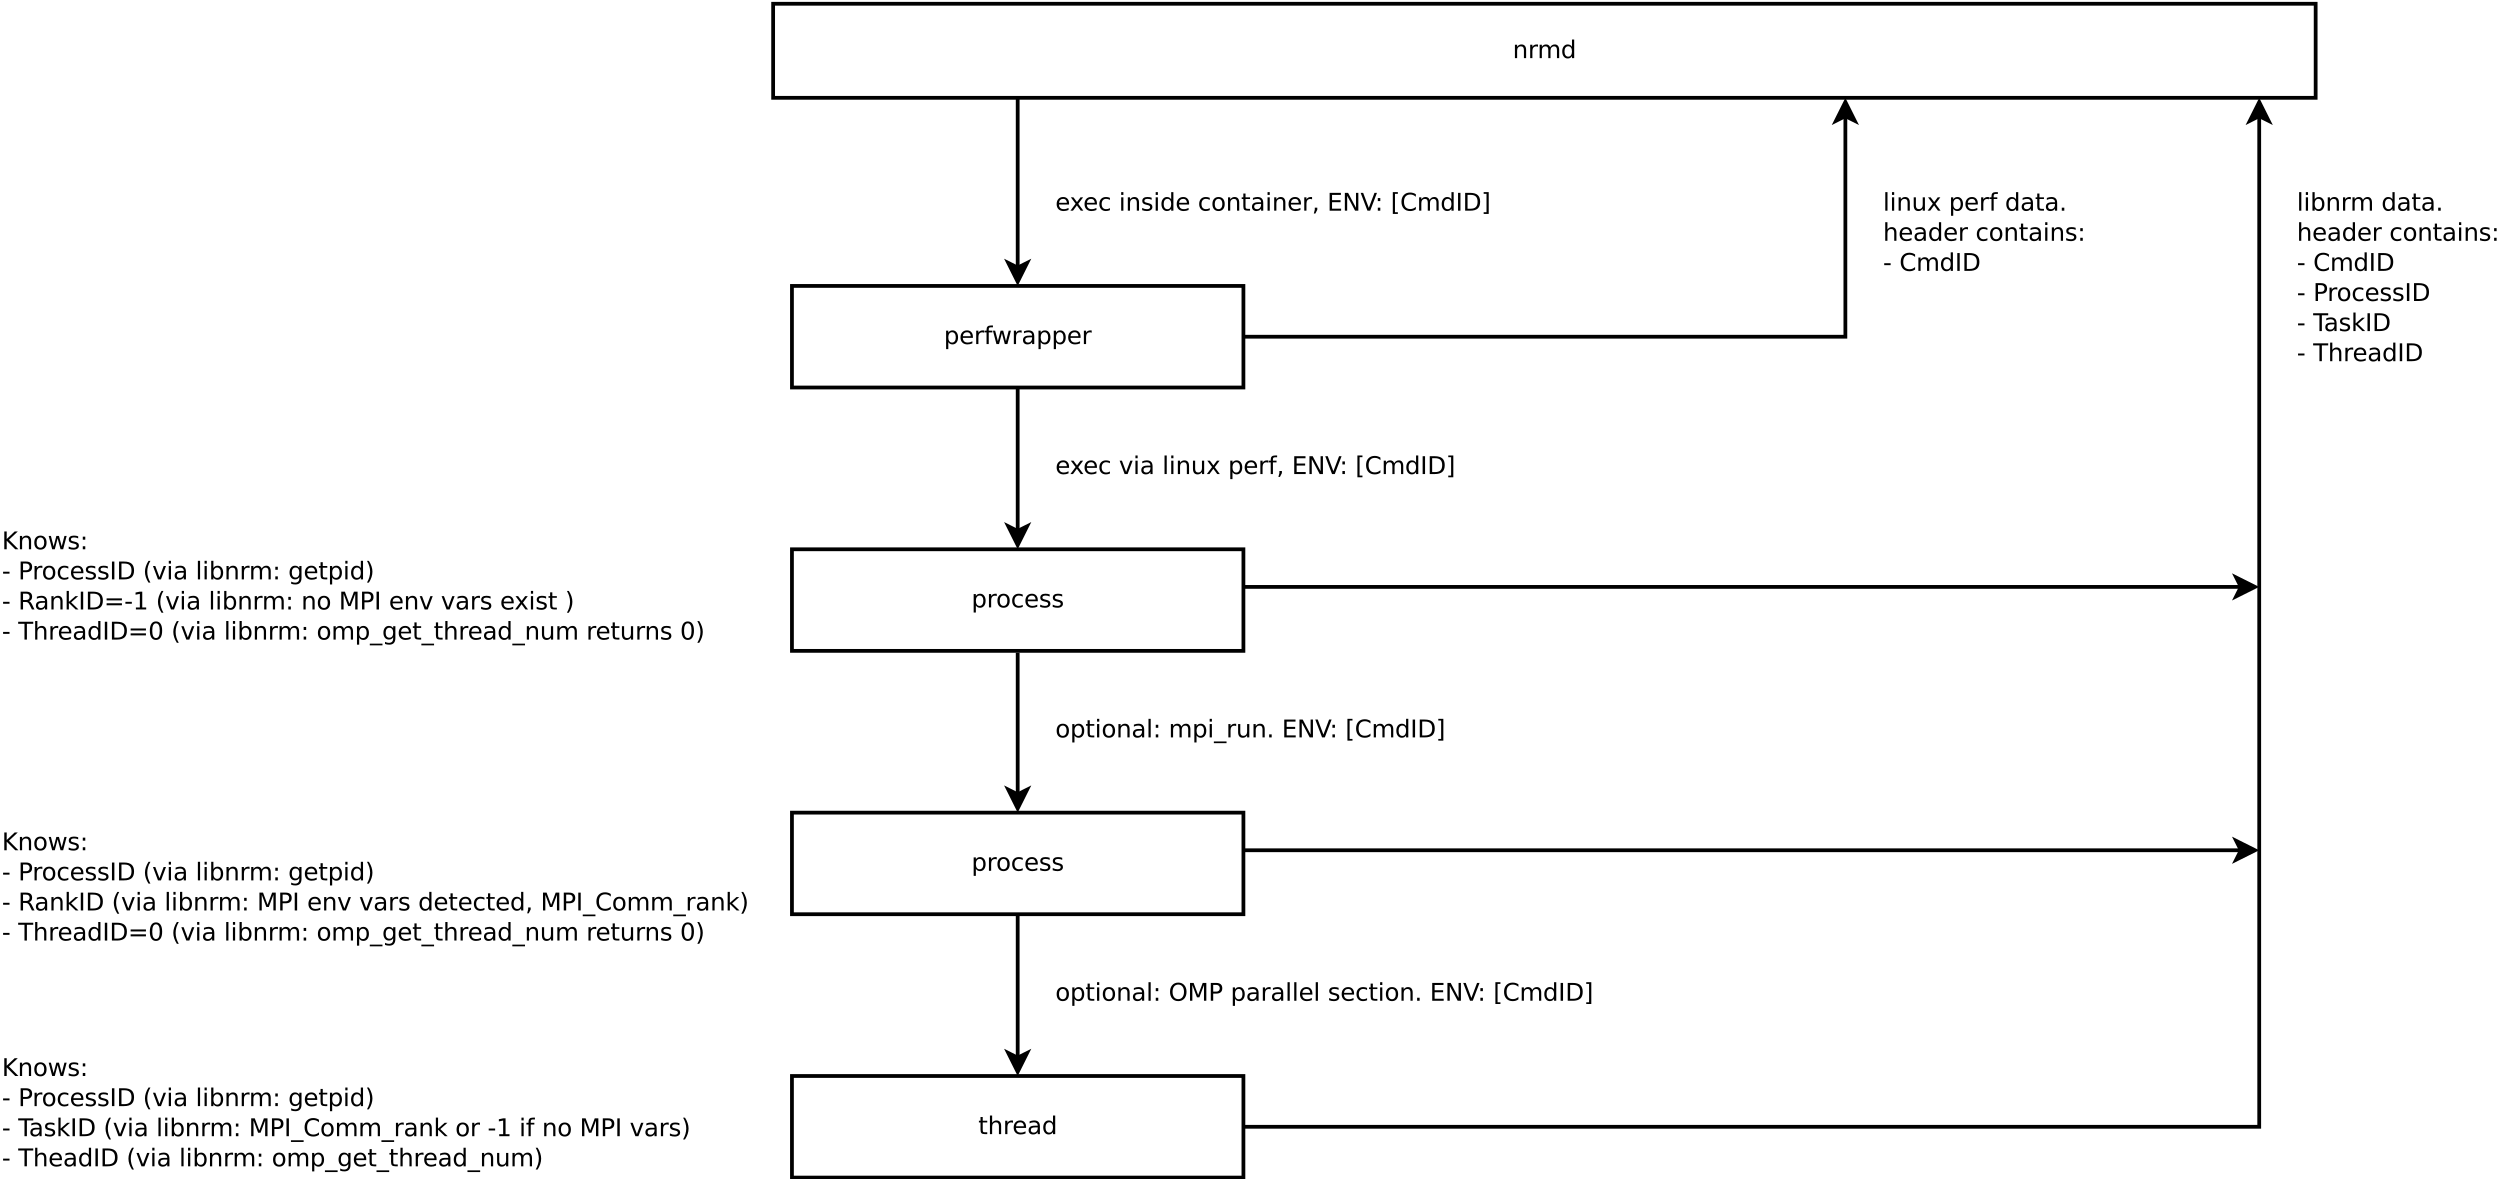 <?xml version="1.0" encoding="UTF-8"?>
<svg xmlns="http://www.w3.org/2000/svg" xmlns:xlink="http://www.w3.org/1999/xlink" width="1329pt" height="627pt" viewBox="0 0 1329 627" version="1.1">
<defs>
<g>
<symbol overflow="visible" id="glyph0-0">
<path style="stroke:none;" d="M 0.641 2.297 L 0.641 -9.172 L 7.141 -9.172 L 7.141 2.297 Z M 1.375 1.578 L 6.422 1.578 L 6.422 -8.438 L 1.375 -8.438 Z M 1.375 1.578 "/>
</symbol>
<symbol overflow="visible" id="glyph0-1">
<path style="stroke:none;" d="M 2.359 -1.062 L 2.359 2.703 L 1.188 2.703 L 1.188 -7.109 L 2.359 -7.109 L 2.359 -6.031 C 2.598 -6.457 2.906 -6.77 3.281 -6.969 C 3.656 -7.176 4.102 -7.281 4.625 -7.281 C 5.488 -7.281 6.191 -6.938 6.734 -6.25 C 7.273 -5.562 7.547 -4.66 7.547 -3.547 C 7.547 -2.43 7.273 -1.531 6.734 -0.844 C 6.191 -0.156 5.488 0.188 4.625 0.188 C 4.102 0.188 3.656 0.082 3.281 -0.125 C 2.906 -0.332 2.598 -0.645 2.359 -1.062 Z M 6.328 -3.547 C 6.328 -4.41 6.148 -5.082 5.797 -5.562 C 5.441 -6.051 4.957 -6.297 4.344 -6.297 C 3.727 -6.297 3.242 -6.051 2.891 -5.562 C 2.535 -5.082 2.359 -4.41 2.359 -3.547 C 2.359 -2.691 2.535 -2.02 2.891 -1.531 C 3.242 -1.039 3.727 -0.797 4.344 -0.797 C 4.957 -0.797 5.441 -1.039 5.797 -1.531 C 6.148 -2.02 6.328 -2.691 6.328 -3.547 Z M 6.328 -3.547 "/>
</symbol>
<symbol overflow="visible" id="glyph0-2">
<path style="stroke:none;" d="M 7.312 -3.844 L 7.312 -3.281 L 1.938 -3.281 C 1.988 -2.469 2.227 -1.852 2.656 -1.438 C 3.094 -1.02 3.695 -0.812 4.469 -0.812 C 4.914 -0.812 5.348 -0.863 5.766 -0.969 C 6.191 -1.082 6.613 -1.25 7.031 -1.469 L 7.031 -0.359 C 6.613 -0.18 6.18 -0.047 5.734 0.047 C 5.297 0.141 4.852 0.188 4.406 0.188 C 3.27 0.188 2.367 -0.141 1.703 -0.797 C 1.047 -1.461 0.719 -2.359 0.719 -3.484 C 0.719 -4.648 1.031 -5.57 1.656 -6.25 C 2.289 -6.938 3.141 -7.281 4.203 -7.281 C 5.16 -7.281 5.914 -6.973 6.469 -6.359 C 7.031 -5.742 7.312 -4.906 7.312 -3.844 Z M 6.141 -4.188 C 6.129 -4.82 5.945 -5.332 5.594 -5.719 C 5.25 -6.102 4.789 -6.297 4.219 -6.297 C 3.562 -6.297 3.035 -6.109 2.641 -5.734 C 2.254 -5.367 2.031 -4.852 1.969 -4.188 Z M 6.141 -4.188 "/>
</symbol>
<symbol overflow="visible" id="glyph0-3">
<path style="stroke:none;" d="M 5.344 -6.016 C 5.207 -6.086 5.062 -6.141 4.906 -6.172 C 4.758 -6.211 4.594 -6.234 4.406 -6.234 C 3.75 -6.234 3.242 -6.02 2.891 -5.594 C 2.535 -5.164 2.359 -4.551 2.359 -3.75 L 2.359 0 L 1.188 0 L 1.188 -7.109 L 2.359 -7.109 L 2.359 -6 C 2.598 -6.438 2.914 -6.758 3.312 -6.969 C 3.707 -7.176 4.188 -7.281 4.75 -7.281 C 4.832 -7.281 4.922 -7.273 5.016 -7.266 C 5.109 -7.254 5.219 -7.238 5.344 -7.219 Z M 5.344 -6.016 "/>
</symbol>
<symbol overflow="visible" id="glyph0-4">
<path style="stroke:none;" d="M 4.828 -9.875 L 4.828 -8.906 L 3.703 -8.906 C 3.285 -8.906 2.992 -8.816 2.828 -8.641 C 2.672 -8.473 2.594 -8.172 2.594 -7.734 L 2.594 -7.109 L 4.516 -7.109 L 4.516 -6.203 L 2.594 -6.203 L 2.594 0 L 1.422 0 L 1.422 -6.203 L 0.297 -6.203 L 0.297 -7.109 L 1.422 -7.109 L 1.422 -7.609 C 1.422 -8.398 1.602 -8.973 1.969 -9.328 C 2.332 -9.691 2.914 -9.875 3.719 -9.875 Z M 4.828 -9.875 "/>
</symbol>
<symbol overflow="visible" id="glyph0-5">
<path style="stroke:none;" d="M 0.547 -7.109 L 1.719 -7.109 L 3.172 -1.562 L 4.625 -7.109 L 6 -7.109 L 7.469 -1.562 L 8.922 -7.109 L 10.094 -7.109 L 8.234 0 L 6.844 0 L 5.312 -5.828 L 3.781 0 L 2.406 0 Z M 0.547 -7.109 "/>
</symbol>
<symbol overflow="visible" id="glyph0-6">
<path style="stroke:none;" d="M 4.453 -3.578 C 3.516 -3.578 2.863 -3.469 2.5 -3.25 C 2.133 -3.031 1.953 -2.66 1.953 -2.141 C 1.953 -1.734 2.086 -1.406 2.359 -1.156 C 2.629 -0.914 3 -0.797 3.469 -0.797 C 4.113 -0.797 4.633 -1.023 5.031 -1.484 C 5.426 -1.941 5.625 -2.551 5.625 -3.312 L 5.625 -3.578 Z M 6.781 -4.062 L 6.781 0 L 5.625 0 L 5.625 -1.078 C 5.352 -0.648 5.02 -0.332 4.625 -0.125 C 4.227 0.082 3.738 0.188 3.156 0.188 C 2.426 0.188 1.848 -0.016 1.422 -0.422 C 0.992 -0.836 0.781 -1.383 0.781 -2.062 C 0.781 -2.863 1.047 -3.469 1.578 -3.875 C 2.117 -4.281 2.922 -4.484 3.984 -4.484 L 5.625 -4.484 L 5.625 -4.609 C 5.625 -5.141 5.445 -5.551 5.094 -5.844 C 4.738 -6.145 4.238 -6.297 3.594 -6.297 C 3.188 -6.297 2.789 -6.242 2.406 -6.141 C 2.02 -6.047 1.648 -5.898 1.297 -5.703 L 1.297 -6.781 C 1.723 -6.945 2.141 -7.07 2.547 -7.156 C 2.953 -7.238 3.344 -7.281 3.719 -7.281 C 4.75 -7.281 5.516 -7.016 6.016 -6.484 C 6.523 -5.953 6.781 -5.145 6.781 -4.062 Z M 6.781 -4.062 "/>
</symbol>
<symbol overflow="visible" id="glyph0-7">
<path style="stroke:none;" d="M 7.141 -4.297 L 7.141 0 L 5.969 0 L 5.969 -4.25 C 5.969 -4.926 5.836 -5.43 5.578 -5.766 C 5.316 -6.098 4.922 -6.266 4.391 -6.266 C 3.766 -6.266 3.27 -6.062 2.906 -5.656 C 2.539 -5.258 2.359 -4.711 2.359 -4.016 L 2.359 0 L 1.188 0 L 1.188 -7.109 L 2.359 -7.109 L 2.359 -6 C 2.641 -6.426 2.969 -6.742 3.344 -6.953 C 3.719 -7.172 4.156 -7.281 4.656 -7.281 C 5.469 -7.281 6.082 -7.023 6.5 -6.516 C 6.926 -6.016 7.141 -5.273 7.141 -4.297 Z M 7.141 -4.297 "/>
</symbol>
<symbol overflow="visible" id="glyph0-8">
<path style="stroke:none;" d="M 6.766 -5.75 C 7.055 -6.27 7.406 -6.656 7.812 -6.906 C 8.219 -7.156 8.695 -7.281 9.25 -7.281 C 9.988 -7.281 10.555 -7.02 10.953 -6.5 C 11.359 -5.977 11.562 -5.242 11.562 -4.297 L 11.562 0 L 10.391 0 L 10.391 -4.25 C 10.391 -4.938 10.266 -5.441 10.016 -5.766 C 9.773 -6.098 9.41 -6.266 8.922 -6.266 C 8.316 -6.266 7.836 -6.062 7.484 -5.656 C 7.129 -5.258 6.953 -4.711 6.953 -4.016 L 6.953 0 L 5.781 0 L 5.781 -4.25 C 5.781 -4.938 5.66 -5.441 5.422 -5.766 C 5.18 -6.098 4.805 -6.266 4.297 -6.266 C 3.703 -6.266 3.227 -6.062 2.875 -5.656 C 2.531 -5.25 2.359 -4.703 2.359 -4.016 L 2.359 0 L 1.188 0 L 1.188 -7.109 L 2.359 -7.109 L 2.359 -6 C 2.617 -6.438 2.938 -6.758 3.312 -6.969 C 3.688 -7.176 4.129 -7.281 4.641 -7.281 C 5.16 -7.281 5.598 -7.148 5.953 -6.891 C 6.316 -6.629 6.586 -6.25 6.766 -5.75 Z M 6.766 -5.75 "/>
</symbol>
<symbol overflow="visible" id="glyph0-9">
<path style="stroke:none;" d="M 5.906 -6.031 L 5.906 -9.875 L 7.078 -9.875 L 7.078 0 L 5.906 0 L 5.906 -1.062 C 5.656 -0.645 5.344 -0.332 4.969 -0.125 C 4.594 0.082 4.145 0.188 3.625 0.188 C 2.77 0.188 2.07 -0.156 1.531 -0.844 C 0.988 -1.531 0.719 -2.43 0.719 -3.547 C 0.719 -4.66 0.988 -5.562 1.531 -6.25 C 2.07 -6.938 2.77 -7.281 3.625 -7.281 C 4.145 -7.281 4.594 -7.176 4.969 -6.969 C 5.344 -6.77 5.656 -6.457 5.906 -6.031 Z M 1.922 -3.547 C 1.922 -2.691 2.098 -2.02 2.453 -1.531 C 2.805 -1.039 3.289 -0.797 3.906 -0.797 C 4.531 -0.797 5.02 -1.039 5.375 -1.531 C 5.727 -2.02 5.906 -2.691 5.906 -3.547 C 5.906 -4.41 5.727 -5.082 5.375 -5.562 C 5.02 -6.051 4.531 -6.297 3.906 -6.297 C 3.289 -6.297 2.805 -6.051 2.453 -5.562 C 2.098 -5.082 1.922 -4.41 1.922 -3.547 Z M 1.922 -3.547 "/>
</symbol>
<symbol overflow="visible" id="glyph0-10">
<path style="stroke:none;" d="M 3.984 -6.297 C 3.359 -6.297 2.863 -6.051 2.5 -5.562 C 2.133 -5.07 1.953 -4.398 1.953 -3.547 C 1.953 -2.691 2.129 -2.02 2.484 -1.531 C 2.848 -1.051 3.348 -0.812 3.984 -0.812 C 4.598 -0.812 5.086 -1.055 5.453 -1.547 C 5.816 -2.035 6 -2.703 6 -3.547 C 6 -4.391 5.816 -5.055 5.453 -5.547 C 5.086 -6.047 4.598 -6.297 3.984 -6.297 Z M 3.984 -7.281 C 4.992 -7.281 5.789 -6.945 6.375 -6.281 C 6.957 -5.625 7.25 -4.711 7.25 -3.547 C 7.25 -2.379 6.957 -1.461 6.375 -0.797 C 5.789 -0.141 4.992 0.188 3.984 0.188 C 2.961 0.188 2.16 -0.141 1.578 -0.797 C 1.004 -1.461 0.719 -2.379 0.719 -3.547 C 0.719 -4.711 1.004 -5.625 1.578 -6.281 C 2.16 -6.945 2.961 -7.281 3.984 -7.281 Z M 3.984 -7.281 "/>
</symbol>
<symbol overflow="visible" id="glyph0-11">
<path style="stroke:none;" d="M 6.344 -6.844 L 6.344 -5.75 C 6.008 -5.926 5.676 -6.062 5.344 -6.156 C 5.008 -6.25 4.676 -6.297 4.344 -6.297 C 3.582 -6.297 2.992 -6.051 2.578 -5.562 C 2.16 -5.082 1.953 -4.41 1.953 -3.547 C 1.953 -2.68 2.16 -2.008 2.578 -1.531 C 2.992 -1.051 3.582 -0.812 4.344 -0.812 C 4.676 -0.812 5.008 -0.852 5.344 -0.938 C 5.676 -1.031 6.008 -1.172 6.344 -1.359 L 6.344 -0.266 C 6.02 -0.117 5.68 -0.008 5.328 0.062 C 4.984 0.145 4.613 0.188 4.219 0.188 C 3.145 0.188 2.289 -0.145 1.656 -0.812 C 1.031 -1.488 0.719 -2.398 0.719 -3.547 C 0.719 -4.703 1.035 -5.613 1.672 -6.281 C 2.305 -6.945 3.18 -7.281 4.297 -7.281 C 4.648 -7.281 5 -7.242 5.344 -7.172 C 5.688 -7.098 6.02 -6.988 6.344 -6.844 Z M 6.344 -6.844 "/>
</symbol>
<symbol overflow="visible" id="glyph0-12">
<path style="stroke:none;" d="M 5.75 -6.906 L 5.75 -5.797 C 5.426 -5.961 5.086 -6.086 4.734 -6.172 C 4.379 -6.254 4.008 -6.297 3.625 -6.297 C 3.039 -6.297 2.602 -6.207 2.312 -6.031 C 2.031 -5.852 1.891 -5.586 1.891 -5.234 C 1.891 -4.961 1.988 -4.75 2.188 -4.594 C 2.395 -4.445 2.816 -4.301 3.453 -4.156 L 3.844 -4.062 C 4.676 -3.883 5.266 -3.633 5.609 -3.312 C 5.961 -2.988 6.141 -2.539 6.141 -1.969 C 6.141 -1.301 5.879 -0.773 5.359 -0.391 C 4.836 -0.004 4.117 0.188 3.203 0.188 C 2.816 0.188 2.414 0.148 2 0.078 C 1.594 0.004 1.16 -0.109 0.703 -0.266 L 0.703 -1.469 C 1.141 -1.238 1.566 -1.066 1.984 -0.953 C 2.398 -0.848 2.812 -0.797 3.219 -0.797 C 3.77 -0.797 4.191 -0.891 4.484 -1.078 C 4.785 -1.266 4.938 -1.531 4.938 -1.875 C 4.938 -2.188 4.828 -2.426 4.609 -2.594 C 4.398 -2.77 3.938 -2.938 3.219 -3.094 L 2.812 -3.188 C 2.082 -3.344 1.555 -3.578 1.234 -3.891 C 0.91 -4.203 0.75 -4.633 0.75 -5.188 C 0.75 -5.852 0.984 -6.367 1.453 -6.734 C 1.93 -7.098 2.609 -7.281 3.484 -7.281 C 3.91 -7.281 4.316 -7.25 4.703 -7.188 C 5.086 -7.125 5.438 -7.031 5.75 -6.906 Z M 5.75 -6.906 "/>
</symbol>
<symbol overflow="visible" id="glyph0-13">
<path style="stroke:none;" d="M 7.141 -7.109 L 4.562 -3.656 L 7.266 0 L 5.891 0 L 3.828 -2.797 L 1.75 0 L 0.375 0 L 3.141 -3.719 L 0.609 -7.109 L 1.984 -7.109 L 3.875 -4.578 L 5.75 -7.109 Z M 7.141 -7.109 "/>
</symbol>
<symbol overflow="visible" id="glyph0-14">
<path style="stroke:none;" d=""/>
</symbol>
<symbol overflow="visible" id="glyph0-15">
<path style="stroke:none;" d="M 1.219 -7.109 L 2.391 -7.109 L 2.391 0 L 1.219 0 Z M 1.219 -9.875 L 2.391 -9.875 L 2.391 -8.391 L 1.219 -8.391 Z M 1.219 -9.875 "/>
</symbol>
<symbol overflow="visible" id="glyph0-16">
<path style="stroke:none;" d="M 2.375 -9.125 L 2.375 -7.109 L 4.781 -7.109 L 4.781 -6.203 L 2.375 -6.203 L 2.375 -2.344 C 2.375 -1.758 2.453 -1.383 2.609 -1.219 C 2.773 -1.062 3.102 -0.984 3.594 -0.984 L 4.781 -0.984 L 4.781 0 L 3.594 0 C 2.688 0 2.062 -0.164 1.719 -0.5 C 1.375 -0.844 1.203 -1.457 1.203 -2.344 L 1.203 -6.203 L 0.344 -6.203 L 0.344 -7.109 L 1.203 -7.109 L 1.203 -9.125 Z M 2.375 -9.125 "/>
</symbol>
<symbol overflow="visible" id="glyph0-17">
<path style="stroke:none;" d="M 1.531 -1.609 L 2.859 -1.609 L 2.859 -0.516 L 1.828 1.516 L 1 1.516 L 1.531 -0.516 Z M 1.531 -1.609 "/>
</symbol>
<symbol overflow="visible" id="glyph0-18">
<path style="stroke:none;" d="M 1.281 -9.484 L 7.266 -9.484 L 7.266 -8.391 L 2.562 -8.391 L 2.562 -5.594 L 7.078 -5.594 L 7.078 -4.516 L 2.562 -4.516 L 2.562 -1.078 L 7.375 -1.078 L 7.375 0 L 1.281 0 Z M 1.281 -9.484 "/>
</symbol>
<symbol overflow="visible" id="glyph0-19">
<path style="stroke:none;" d="M 1.281 -9.484 L 3 -9.484 L 7.203 -1.547 L 7.203 -9.484 L 8.453 -9.484 L 8.453 0 L 6.719 0 L 2.516 -7.922 L 2.516 0 L 1.281 0 Z M 1.281 -9.484 "/>
</symbol>
<symbol overflow="visible" id="glyph0-20">
<path style="stroke:none;" d="M 3.719 0 L 0.109 -9.484 L 1.438 -9.484 L 4.438 -1.5 L 7.453 -9.484 L 8.781 -9.484 L 5.172 0 Z M 3.719 0 "/>
</symbol>
<symbol overflow="visible" id="glyph0-21">
<path style="stroke:none;" d="M 1.531 -1.609 L 2.859 -1.609 L 2.859 0 L 1.531 0 Z M 1.531 -6.719 L 2.859 -6.719 L 2.859 -5.109 L 1.531 -5.109 Z M 1.531 -6.719 "/>
</symbol>
<symbol overflow="visible" id="glyph0-22">
<path style="stroke:none;" d="M 1.125 -9.875 L 3.812 -9.875 L 3.812 -8.969 L 2.281 -8.969 L 2.281 0.812 L 3.812 0.812 L 3.812 1.719 L 1.125 1.719 Z M 1.125 -9.875 "/>
</symbol>
<symbol overflow="visible" id="glyph0-23">
<path style="stroke:none;" d="M 8.375 -8.75 L 8.375 -7.391 C 7.938 -7.797 7.473 -8.098 6.984 -8.297 C 6.504 -8.492 5.988 -8.594 5.438 -8.594 C 4.352 -8.594 3.52 -8.258 2.938 -7.594 C 2.363 -6.938 2.078 -5.984 2.078 -4.734 C 2.078 -3.484 2.363 -2.523 2.938 -1.859 C 3.52 -1.203 4.352 -0.875 5.438 -0.875 C 5.988 -0.875 6.504 -0.973 6.984 -1.172 C 7.473 -1.367 7.938 -1.664 8.375 -2.062 L 8.375 -0.734 C 7.926 -0.422 7.453 -0.188 6.953 -0.031 C 6.453 0.113 5.922 0.188 5.359 0.188 C 3.922 0.188 2.789 -0.25 1.969 -1.125 C 1.145 -2.008 0.734 -3.211 0.734 -4.734 C 0.734 -6.254 1.145 -7.453 1.969 -8.328 C 2.789 -9.211 3.922 -9.656 5.359 -9.656 C 5.922 -9.656 6.453 -9.578 6.953 -9.422 C 7.461 -9.273 7.938 -9.051 8.375 -8.75 Z M 8.375 -8.75 "/>
</symbol>
<symbol overflow="visible" id="glyph0-24">
<path style="stroke:none;" d="M 1.281 -9.484 L 2.562 -9.484 L 2.562 0 L 1.281 0 Z M 1.281 -9.484 "/>
</symbol>
<symbol overflow="visible" id="glyph0-25">
<path style="stroke:none;" d="M 2.562 -8.422 L 2.562 -1.047 L 4.109 -1.047 C 5.41 -1.047 6.363 -1.344 6.969 -1.938 C 7.582 -2.531 7.891 -3.469 7.891 -4.75 C 7.891 -6.02 7.582 -6.945 6.969 -7.531 C 6.363 -8.125 5.41 -8.422 4.109 -8.422 Z M 1.281 -9.484 L 3.906 -9.484 C 5.75 -9.484 7.098 -9.098 7.953 -8.328 C 8.816 -7.566 9.25 -6.375 9.25 -4.75 C 9.25 -3.113 8.816 -1.91 7.953 -1.141 C 7.086 -0.379 5.738 0 3.906 0 L 1.281 0 Z M 1.281 -9.484 "/>
</symbol>
<symbol overflow="visible" id="glyph0-26">
<path style="stroke:none;" d="M 3.953 -9.875 L 3.953 1.719 L 1.266 1.719 L 1.266 0.812 L 2.781 0.812 L 2.781 -8.969 L 1.266 -8.969 L 1.266 -9.875 Z M 3.953 -9.875 "/>
</symbol>
<symbol overflow="visible" id="glyph0-27">
<path style="stroke:none;" d="M 0.391 -7.109 L 1.625 -7.109 L 3.844 -1.141 L 6.062 -7.109 L 7.312 -7.109 L 4.641 0 L 3.047 0 Z M 0.391 -7.109 "/>
</symbol>
<symbol overflow="visible" id="glyph0-28">
<path style="stroke:none;" d="M 1.219 -9.875 L 2.391 -9.875 L 2.391 0 L 1.219 0 Z M 1.219 -9.875 "/>
</symbol>
<symbol overflow="visible" id="glyph0-29">
<path style="stroke:none;" d="M 1.109 -2.812 L 1.109 -7.109 L 2.266 -7.109 L 2.266 -2.844 C 2.266 -2.176 2.395 -1.672 2.656 -1.328 C 2.926 -0.992 3.32 -0.828 3.844 -0.828 C 4.477 -0.828 4.977 -1.023 5.344 -1.422 C 5.707 -1.828 5.891 -2.379 5.891 -3.078 L 5.891 -7.109 L 7.062 -7.109 L 7.062 0 L 5.891 0 L 5.891 -1.094 C 5.609 -0.656 5.281 -0.332 4.906 -0.125 C 4.531 0.082 4.094 0.188 3.594 0.188 C 2.781 0.188 2.16 -0.066 1.734 -0.578 C 1.316 -1.086 1.109 -1.832 1.109 -2.812 Z M 4.047 -7.281 Z M 4.047 -7.281 "/>
</symbol>
<symbol overflow="visible" id="glyph0-30">
<path style="stroke:none;" d="M 1.391 -1.609 L 2.734 -1.609 L 2.734 0 L 1.391 0 Z M 1.391 -1.609 "/>
</symbol>
<symbol overflow="visible" id="glyph0-31">
<path style="stroke:none;" d="M 7.141 -4.297 L 7.141 0 L 5.969 0 L 5.969 -4.25 C 5.969 -4.926 5.836 -5.43 5.578 -5.766 C 5.316 -6.098 4.922 -6.266 4.391 -6.266 C 3.766 -6.266 3.27 -6.062 2.906 -5.656 C 2.539 -5.258 2.359 -4.711 2.359 -4.016 L 2.359 0 L 1.188 0 L 1.188 -9.875 L 2.359 -9.875 L 2.359 -6 C 2.641 -6.426 2.969 -6.742 3.344 -6.953 C 3.719 -7.172 4.156 -7.281 4.656 -7.281 C 5.469 -7.281 6.082 -7.023 6.5 -6.516 C 6.926 -6.016 7.141 -5.273 7.141 -4.297 Z M 7.141 -4.297 "/>
</symbol>
<symbol overflow="visible" id="glyph0-32">
<path style="stroke:none;" d="M 0.641 -4.078 L 4.062 -4.078 L 4.062 -3.047 L 0.641 -3.047 Z M 0.641 -4.078 "/>
</symbol>
<symbol overflow="visible" id="glyph0-33">
<path style="stroke:none;" d="M 6.328 -3.547 C 6.328 -4.41 6.148 -5.082 5.797 -5.562 C 5.441 -6.051 4.957 -6.297 4.344 -6.297 C 3.727 -6.297 3.242 -6.051 2.891 -5.562 C 2.535 -5.082 2.359 -4.41 2.359 -3.547 C 2.359 -2.691 2.535 -2.02 2.891 -1.531 C 3.242 -1.039 3.727 -0.797 4.344 -0.797 C 4.957 -0.797 5.441 -1.039 5.797 -1.531 C 6.148 -2.02 6.328 -2.691 6.328 -3.547 Z M 2.359 -6.031 C 2.598 -6.457 2.906 -6.77 3.281 -6.969 C 3.656 -7.176 4.102 -7.281 4.625 -7.281 C 5.488 -7.281 6.191 -6.938 6.734 -6.25 C 7.273 -5.562 7.547 -4.66 7.547 -3.547 C 7.547 -2.43 7.273 -1.531 6.734 -0.844 C 6.191 -0.156 5.488 0.188 4.625 0.188 C 4.102 0.188 3.656 0.082 3.281 -0.125 C 2.906 -0.332 2.598 -0.645 2.359 -1.062 L 2.359 0 L 1.188 0 L 1.188 -9.875 L 2.359 -9.875 Z M 2.359 -6.031 "/>
</symbol>
<symbol overflow="visible" id="glyph0-34">
<path style="stroke:none;" d="M 2.562 -8.422 L 2.562 -4.859 L 4.172 -4.859 C 4.766 -4.859 5.223 -5.016 5.547 -5.328 C 5.879 -5.641 6.047 -6.078 6.047 -6.641 C 6.047 -7.211 5.879 -7.648 5.547 -7.953 C 5.223 -8.266 4.766 -8.422 4.172 -8.422 Z M 1.281 -9.484 L 4.172 -9.484 C 5.234 -9.484 6.035 -9.238 6.578 -8.75 C 7.117 -8.27 7.391 -7.566 7.391 -6.641 C 7.391 -5.711 7.117 -5.008 6.578 -4.531 C 6.035 -4.051 5.234 -3.812 4.172 -3.812 L 2.562 -3.812 L 2.562 0 L 1.281 0 Z M 1.281 -9.484 "/>
</symbol>
<symbol overflow="visible" id="glyph0-35">
<path style="stroke:none;" d="M -0.031 -9.484 L 7.984 -9.484 L 7.984 -8.391 L 4.609 -8.391 L 4.609 0 L 3.328 0 L 3.328 -8.391 L -0.031 -8.391 Z M -0.031 -9.484 "/>
</symbol>
<symbol overflow="visible" id="glyph0-36">
<path style="stroke:none;" d="M 1.188 -9.875 L 2.359 -9.875 L 2.359 -4.047 L 5.844 -7.109 L 7.328 -7.109 L 3.562 -3.781 L 7.484 0 L 5.969 0 L 2.359 -3.469 L 2.359 0 L 1.188 0 Z M 1.188 -9.875 "/>
</symbol>
<symbol overflow="visible" id="glyph0-37">
<path style="stroke:none;" d="M 6.625 2.156 L 6.625 3.062 L -0.125 3.062 L -0.125 2.156 Z M 6.625 2.156 "/>
</symbol>
<symbol overflow="visible" id="glyph0-38">
<path style="stroke:none;" d="M 5.125 -8.609 C 4.188 -8.609 3.441 -8.258 2.891 -7.562 C 2.348 -6.875 2.078 -5.93 2.078 -4.734 C 2.078 -3.535 2.348 -2.586 2.891 -1.891 C 3.441 -1.203 4.188 -0.859 5.125 -0.859 C 6.051 -0.859 6.785 -1.203 7.328 -1.891 C 7.879 -2.586 8.156 -3.535 8.156 -4.734 C 8.156 -5.93 7.879 -6.875 7.328 -7.562 C 6.785 -8.258 6.051 -8.609 5.125 -8.609 Z M 5.125 -9.656 C 6.445 -9.656 7.504 -9.207 8.297 -8.312 C 9.098 -7.414 9.5 -6.223 9.5 -4.734 C 9.5 -3.234 9.098 -2.035 8.297 -1.141 C 7.504 -0.254 6.445 0.188 5.125 0.188 C 3.789 0.188 2.723 -0.254 1.922 -1.141 C 1.129 -2.035 0.734 -3.234 0.734 -4.734 C 0.734 -6.223 1.129 -7.414 1.922 -8.312 C 2.723 -9.207 3.789 -9.656 5.125 -9.656 Z M 5.125 -9.656 "/>
</symbol>
<symbol overflow="visible" id="glyph0-39">
<path style="stroke:none;" d="M 1.281 -9.484 L 3.188 -9.484 L 5.609 -3.031 L 8.031 -9.484 L 9.953 -9.484 L 9.953 0 L 8.703 0 L 8.703 -8.328 L 6.25 -1.828 L 4.969 -1.828 L 2.516 -8.328 L 2.516 0 L 1.281 0 Z M 1.281 -9.484 "/>
</symbol>
<symbol overflow="visible" id="glyph0-40">
<path style="stroke:none;" d="M 1.281 -9.484 L 2.562 -9.484 L 2.562 -5.469 L 6.812 -9.484 L 8.469 -9.484 L 3.766 -5.062 L 8.797 0 L 7.109 0 L 2.562 -4.562 L 2.562 0 L 1.281 0 Z M 1.281 -9.484 "/>
</symbol>
<symbol overflow="visible" id="glyph0-41">
<path style="stroke:none;" d="M 4.031 -9.859 C 3.469 -8.891 3.047 -7.926 2.766 -6.969 C 2.492 -6.02 2.359 -5.055 2.359 -4.078 C 2.359 -3.098 2.492 -2.129 2.766 -1.172 C 3.047 -0.211 3.469 0.75 4.031 1.719 L 3.016 1.719 C 2.379 0.719 1.906 -0.258 1.594 -1.219 C 1.281 -2.176 1.125 -3.129 1.125 -4.078 C 1.125 -5.023 1.281 -5.973 1.594 -6.922 C 1.906 -7.879 2.379 -8.859 3.016 -9.859 Z M 4.031 -9.859 "/>
</symbol>
<symbol overflow="visible" id="glyph0-42">
<path style="stroke:none;" d="M 5.906 -3.641 C 5.906 -4.484 5.727 -5.133 5.375 -5.594 C 5.031 -6.062 4.539 -6.297 3.906 -6.297 C 3.281 -6.297 2.789 -6.062 2.438 -5.594 C 2.094 -5.133 1.922 -4.484 1.922 -3.641 C 1.922 -2.797 2.094 -2.141 2.438 -1.672 C 2.789 -1.211 3.281 -0.984 3.906 -0.984 C 4.539 -0.984 5.031 -1.211 5.375 -1.672 C 5.727 -2.141 5.906 -2.797 5.906 -3.641 Z M 7.078 -0.875 C 7.078 0.332 6.805 1.227 6.266 1.812 C 5.723 2.406 4.898 2.703 3.797 2.703 C 3.391 2.703 3.004 2.672 2.641 2.609 C 2.273 2.547 1.922 2.453 1.578 2.328 L 1.578 1.188 C 1.922 1.375 2.258 1.508 2.594 1.594 C 2.926 1.688 3.266 1.734 3.609 1.734 C 4.379 1.734 4.953 1.535 5.328 1.141 C 5.711 0.742 5.906 0.141 5.906 -0.672 L 5.906 -1.25 C 5.664 -0.832 5.352 -0.52 4.969 -0.312 C 4.594 -0.102 4.145 0 3.625 0 C 2.75 0 2.047 -0.332 1.516 -1 C 0.984 -1.664 0.719 -2.547 0.719 -3.641 C 0.719 -4.734 0.984 -5.613 1.516 -6.281 C 2.047 -6.945 2.75 -7.281 3.625 -7.281 C 4.145 -7.281 4.594 -7.176 4.969 -6.969 C 5.352 -6.758 5.664 -6.445 5.906 -6.031 L 5.906 -7.109 L 7.078 -7.109 Z M 7.078 -0.875 "/>
</symbol>
<symbol overflow="visible" id="glyph0-43">
<path style="stroke:none;" d="M 1.047 -9.859 L 2.062 -9.859 C 2.695 -8.859 3.172 -7.879 3.484 -6.922 C 3.797 -5.973 3.953 -5.023 3.953 -4.078 C 3.953 -3.129 3.797 -2.176 3.484 -1.219 C 3.172 -0.258 2.695 0.719 2.062 1.719 L 1.047 1.719 C 1.609 0.75 2.023 -0.211 2.297 -1.172 C 2.578 -2.129 2.719 -3.098 2.719 -4.078 C 2.719 -5.055 2.578 -6.02 2.297 -6.969 C 2.023 -7.926 1.609 -8.891 1.047 -9.859 Z M 1.047 -9.859 "/>
</symbol>
<symbol overflow="visible" id="glyph0-44">
<path style="stroke:none;" d="M 5.766 -4.438 C 6.047 -4.344 6.316 -4.145 6.578 -3.844 C 6.836 -3.539 7.098 -3.125 7.359 -2.594 L 8.656 0 L 7.281 0 L 6.062 -2.438 C 5.75 -3.07 5.445 -3.488 5.156 -3.688 C 4.863 -3.895 4.461 -4 3.953 -4 L 2.562 -4 L 2.562 0 L 1.281 0 L 1.281 -9.484 L 4.172 -9.484 C 5.254 -9.484 6.062 -9.254 6.594 -8.797 C 7.125 -8.348 7.391 -7.664 7.391 -6.75 C 7.391 -6.156 7.25 -5.66 6.969 -5.266 C 6.695 -4.867 6.297 -4.594 5.766 -4.438 Z M 2.562 -8.422 L 2.562 -5.062 L 4.172 -5.062 C 4.785 -5.062 5.25 -5.203 5.562 -5.484 C 5.883 -5.773 6.047 -6.195 6.047 -6.75 C 6.047 -7.301 5.883 -7.719 5.562 -8 C 5.25 -8.281 4.785 -8.422 4.172 -8.422 Z M 2.562 -8.422 "/>
</symbol>
<symbol overflow="visible" id="glyph0-45">
<path style="stroke:none;" d="M 1.375 -5.906 L 9.516 -5.906 L 9.516 -4.844 L 1.375 -4.844 Z M 1.375 -3.312 L 9.516 -3.312 L 9.516 -2.234 L 1.375 -2.234 Z M 1.375 -3.312 "/>
</symbol>
<symbol overflow="visible" id="glyph0-46">
<path style="stroke:none;" d="M 4.125 -8.641 C 3.469 -8.641 2.973 -8.312 2.641 -7.656 C 2.305 -7.008 2.141 -6.035 2.141 -4.734 C 2.141 -3.43 2.305 -2.453 2.641 -1.797 C 2.973 -1.148 3.469 -0.828 4.125 -0.828 C 4.789 -0.828 5.289 -1.148 5.625 -1.797 C 5.957 -2.453 6.125 -3.43 6.125 -4.734 C 6.125 -6.035 5.957 -7.008 5.625 -7.656 C 5.289 -8.312 4.789 -8.641 4.125 -8.641 Z M 4.125 -9.656 C 5.188 -9.656 6 -9.234 6.562 -8.391 C 7.125 -7.547 7.406 -6.328 7.406 -4.734 C 7.406 -3.141 7.125 -1.922 6.562 -1.078 C 6 -0.234 5.188 0.188 4.125 0.188 C 3.07 0.188 2.266 -0.234 1.703 -1.078 C 1.141 -1.922 0.859 -3.141 0.859 -4.734 C 0.859 -6.328 1.141 -7.547 1.703 -8.391 C 2.266 -9.234 3.07 -9.656 4.125 -9.656 Z M 4.125 -9.656 "/>
</symbol>
<symbol overflow="visible" id="glyph0-47">
<path style="stroke:none;" d="M 1.609 -1.078 L 3.703 -1.078 L 3.703 -8.312 L 1.422 -7.859 L 1.422 -9.016 L 3.688 -9.484 L 4.984 -9.484 L 4.984 -1.078 L 7.078 -1.078 L 7.078 0 L 1.609 0 Z M 1.609 -1.078 "/>
</symbol>
</g>
</defs>
<g id="surface3134">
<rect x="0" y="0" width="1329" height="627" style="fill:rgb(100%,100%,100%);fill-opacity:1;stroke:none;"/>
<path style="fill-rule:evenodd;fill:rgb(100%,100%,100%);fill-opacity:1;stroke-width:0.1;stroke-linecap:butt;stroke-linejoin:miter;stroke:rgb(0%,0%,0%);stroke-opacity:1;stroke-miterlimit:10;" d="M 24 15 L 36 15 L 36 17.7 L 24 17.7 Z M 24 15 " transform="matrix(20,0,0,20,-59,-148)"/>
<g style="fill:rgb(0%,0%,0%);fill-opacity:1;">
  <use xlink:href="#glyph0-1" x="501.762" y="182.904"/>
  <use xlink:href="#glyph0-2" x="509.887" y="182.904"/>
  <use xlink:href="#glyph0-3" x="517.762" y="182.904"/>
  <use xlink:href="#glyph0-4" x="523.024" y="182.904"/>
  <use xlink:href="#glyph0-5" x="527.302" y="182.904"/>
  <use xlink:href="#glyph0-3" x="537.77" y="182.904"/>
  <use xlink:href="#glyph0-6" x="543.033" y="182.904"/>
  <use xlink:href="#glyph0-1" x="550.876" y="182.904"/>
  <use xlink:href="#glyph0-1" x="559.001" y="182.904"/>
  <use xlink:href="#glyph0-2" x="567.126" y="182.904"/>
  <use xlink:href="#glyph0-3" x="575.001" y="182.904"/>
</g>
<path style="fill-rule:evenodd;fill:rgb(100%,100%,100%);fill-opacity:1;stroke-width:0.1;stroke-linecap:butt;stroke-linejoin:miter;stroke:rgb(0%,0%,0%);stroke-opacity:1;stroke-miterlimit:10;" d="M 23.5 7.5 L 64.5 7.5 L 64.5 10 L 23.5 10 Z M 23.5 7.5 " transform="matrix(20,0,0,20,-59,-148)"/>
<g style="fill:rgb(0%,0%,0%);fill-opacity:1;">
  <use xlink:href="#glyph0-7" x="804.145" y="30.904"/>
  <use xlink:href="#glyph0-3" x="812.257" y="30.904"/>
  <use xlink:href="#glyph0-8" x="817.291" y="30.904"/>
  <use xlink:href="#glyph0-9" x="829.759" y="30.904"/>
</g>
<path style="fill-rule:evenodd;fill:rgb(100%,100%,100%);fill-opacity:1;stroke-width:0.1;stroke-linecap:butt;stroke-linejoin:miter;stroke:rgb(0%,0%,0%);stroke-opacity:1;stroke-miterlimit:10;" d="M 24 22 L 36 22 L 36 24.7 L 24 24.7 Z M 24 22 " transform="matrix(20,0,0,20,-59,-148)"/>
<g style="fill:rgb(0%,0%,0%);fill-opacity:1;">
  <use xlink:href="#glyph0-1" x="516.41" y="322.904"/>
  <use xlink:href="#glyph0-3" x="524.535" y="322.904"/>
  <use xlink:href="#glyph0-10" x="529.512" y="322.904"/>
  <use xlink:href="#glyph0-11" x="537.343" y="322.904"/>
  <use xlink:href="#glyph0-2" x="544.381" y="322.904"/>
  <use xlink:href="#glyph0-12" x="552.255" y="322.904"/>
  <use xlink:href="#glyph0-12" x="558.924" y="322.904"/>
</g>
<path style="fill:none;stroke-width:0.1;stroke-linecap:butt;stroke-linejoin:miter;stroke:rgb(0%,0%,0%);stroke-opacity:1;stroke-miterlimit:10;" d="M 30 10 L 30 14.513 " transform="matrix(20,0,0,20,-59,-148)"/>
<path style="fill-rule:evenodd;fill:rgb(0%,0%,0%);fill-opacity:1;stroke-width:0.1;stroke-linecap:butt;stroke-linejoin:miter;stroke:rgb(0%,0%,0%);stroke-opacity:1;stroke-miterlimit:10;" d="M 30 14.888 L 29.75 14.388 L 30 14.513 L 30.25 14.388 Z M 30 14.888 " transform="matrix(20,0,0,20,-59,-148)"/>
<path style="fill:none;stroke-width:0.1;stroke-linecap:butt;stroke-linejoin:miter;stroke:rgb(0%,0%,0%);stroke-opacity:1;stroke-miterlimit:10;" d="M 30 17.7 L 30 21.513 " transform="matrix(20,0,0,20,-59,-148)"/>
<path style="fill-rule:evenodd;fill:rgb(0%,0%,0%);fill-opacity:1;stroke-width:0.1;stroke-linecap:butt;stroke-linejoin:miter;stroke:rgb(0%,0%,0%);stroke-opacity:1;stroke-miterlimit:10;" d="M 30 21.888 L 29.75 21.388 L 30 21.513 L 30.25 21.388 Z M 30 21.888 " transform="matrix(20,0,0,20,-59,-148)"/>
<g style="fill:rgb(0%,0%,0%);fill-opacity:1;">
  <use xlink:href="#glyph0-2" x="561" y="112.006"/>
  <use xlink:href="#glyph0-13" x="568.646" y="112.006"/>
  <use xlink:href="#glyph0-2" x="575.822" y="112.006"/>
  <use xlink:href="#glyph0-11" x="583.696" y="112.006"/>
  <use xlink:href="#glyph0-14" x="590.734" y="112.006"/>
  <use xlink:href="#glyph0-15" x="594.803" y="112.006"/>
  <use xlink:href="#glyph0-7" x="598.359" y="112.006"/>
  <use xlink:href="#glyph0-12" x="606.471" y="112.006"/>
  <use xlink:href="#glyph0-15" x="613.14" y="112.006"/>
  <use xlink:href="#glyph0-9" x="616.696" y="112.006"/>
  <use xlink:href="#glyph0-2" x="624.821" y="112.006"/>
  <use xlink:href="#glyph0-14" x="632.696" y="112.006"/>
  <use xlink:href="#glyph0-11" x="636.765" y="112.006"/>
  <use xlink:href="#glyph0-10" x="643.802" y="112.006"/>
  <use xlink:href="#glyph0-7" x="651.633" y="112.006"/>
  <use xlink:href="#glyph0-16" x="659.746" y="112.006"/>
  <use xlink:href="#glyph0-6" x="664.764" y="112.006"/>
  <use xlink:href="#glyph0-15" x="672.608" y="112.006"/>
  <use xlink:href="#glyph0-7" x="676.164" y="112.006"/>
  <use xlink:href="#glyph0-2" x="684.277" y="112.006"/>
  <use xlink:href="#glyph0-3" x="692.152" y="112.006"/>
  <use xlink:href="#glyph0-17" x="697.414" y="112.006"/>
  <use xlink:href="#glyph0-14" x="701.483" y="112.006"/>
  <use xlink:href="#glyph0-18" x="705.551" y="112.006"/>
  <use xlink:href="#glyph0-19" x="713.639" y="112.006"/>
  <use xlink:href="#glyph0-20" x="723.214" y="112.006"/>
  <use xlink:href="#glyph0-21" x="730.91" y="112.006"/>
  <use xlink:href="#glyph0-14" x="735.222" y="112.006"/>
  <use xlink:href="#glyph0-22" x="739.291" y="112.006"/>
  <use xlink:href="#glyph0-23" x="744.285" y="112.006"/>
  <use xlink:href="#glyph0-8" x="753.222" y="112.006"/>
  <use xlink:href="#glyph0-9" x="765.69" y="112.006"/>
  <use xlink:href="#glyph0-24" x="773.815" y="112.006"/>
  <use xlink:href="#glyph0-25" x="777.59" y="112.006"/>
  <use xlink:href="#glyph0-26" x="787.447" y="112.006"/>
</g>
<g style="fill:rgb(0%,0%,0%);fill-opacity:1;">
  <use xlink:href="#glyph0-2" x="561" y="252.006"/>
  <use xlink:href="#glyph0-13" x="568.646" y="252.006"/>
  <use xlink:href="#glyph0-2" x="575.822" y="252.006"/>
  <use xlink:href="#glyph0-11" x="583.696" y="252.006"/>
  <use xlink:href="#glyph0-14" x="590.734" y="252.006"/>
  <use xlink:href="#glyph0-27" x="594.803" y="252.006"/>
  <use xlink:href="#glyph0-15" x="602.377" y="252.006"/>
  <use xlink:href="#glyph0-6" x="605.934" y="252.006"/>
  <use xlink:href="#glyph0-14" x="613.778" y="252.006"/>
  <use xlink:href="#glyph0-28" x="617.846" y="252.006"/>
  <use xlink:href="#glyph0-15" x="621.403" y="252.006"/>
  <use xlink:href="#glyph0-7" x="624.959" y="252.006"/>
  <use xlink:href="#glyph0-29" x="633.071" y="252.006"/>
  <use xlink:href="#glyph0-13" x="641.183" y="252.006"/>
  <use xlink:href="#glyph0-14" x="648.758" y="252.006"/>
  <use xlink:href="#glyph0-1" x="652.827" y="252.006"/>
  <use xlink:href="#glyph0-2" x="660.952" y="252.006"/>
  <use xlink:href="#glyph0-3" x="668.827" y="252.006"/>
  <use xlink:href="#glyph0-4" x="674.089" y="252.006"/>
  <use xlink:href="#glyph0-17" x="678.595" y="252.006"/>
  <use xlink:href="#glyph0-14" x="682.664" y="252.006"/>
  <use xlink:href="#glyph0-18" x="686.733" y="252.006"/>
  <use xlink:href="#glyph0-19" x="694.82" y="252.006"/>
  <use xlink:href="#glyph0-20" x="704.395" y="252.006"/>
  <use xlink:href="#glyph0-21" x="712.091" y="252.006"/>
  <use xlink:href="#glyph0-14" x="716.404" y="252.006"/>
  <use xlink:href="#glyph0-22" x="720.472" y="252.006"/>
  <use xlink:href="#glyph0-23" x="725.466" y="252.006"/>
  <use xlink:href="#glyph0-8" x="734.404" y="252.006"/>
  <use xlink:href="#glyph0-9" x="746.872" y="252.006"/>
  <use xlink:href="#glyph0-24" x="754.997" y="252.006"/>
  <use xlink:href="#glyph0-25" x="758.772" y="252.006"/>
  <use xlink:href="#glyph0-26" x="768.628" y="252.006"/>
</g>
<path style="fill:none;stroke-width:0.1;stroke-linecap:butt;stroke-linejoin:miter;stroke:rgb(0%,0%,0%);stroke-opacity:1;stroke-miterlimit:10;" d="M 36 16.35 L 52 16.35 L 52 10.487 " transform="matrix(20,0,0,20,-59,-148)"/>
<path style="fill-rule:evenodd;fill:rgb(0%,0%,0%);fill-opacity:1;stroke-width:0.1;stroke-linecap:butt;stroke-linejoin:miter;stroke:rgb(0%,0%,0%);stroke-opacity:1;stroke-miterlimit:10;" d="M 52 10.112 L 52.25 10.612 L 52 10.487 L 51.75 10.612 Z M 52 10.112 " transform="matrix(20,0,0,20,-59,-148)"/>
<g style="fill:rgb(0%,0%,0%);fill-opacity:1;">
  <use xlink:href="#glyph0-28" x="1001" y="112.006"/>
  <use xlink:href="#glyph0-15" x="1004.556" y="112.006"/>
  <use xlink:href="#glyph0-7" x="1008.113" y="112.006"/>
  <use xlink:href="#glyph0-29" x="1016.225" y="112.006"/>
  <use xlink:href="#glyph0-13" x="1024.337" y="112.006"/>
  <use xlink:href="#glyph0-14" x="1031.912" y="112.006"/>
  <use xlink:href="#glyph0-1" x="1035.981" y="112.006"/>
  <use xlink:href="#glyph0-2" x="1044.106" y="112.006"/>
  <use xlink:href="#glyph0-3" x="1051.981" y="112.006"/>
  <use xlink:href="#glyph0-4" x="1057.243" y="112.006"/>
  <use xlink:href="#glyph0-14" x="1061.749" y="112.006"/>
  <use xlink:href="#glyph0-9" x="1065.818" y="112.006"/>
  <use xlink:href="#glyph0-6" x="1073.943" y="112.006"/>
  <use xlink:href="#glyph0-16" x="1081.787" y="112.006"/>
  <use xlink:href="#glyph0-6" x="1086.805" y="112.006"/>
  <use xlink:href="#glyph0-30" x="1094.649" y="112.006"/>
</g>
<g style="fill:rgb(0%,0%,0%);fill-opacity:1;">
  <use xlink:href="#glyph0-31" x="1001" y="128.006"/>
  <use xlink:href="#glyph0-2" x="1009.112" y="128.006"/>
  <use xlink:href="#glyph0-6" x="1016.987" y="128.006"/>
  <use xlink:href="#glyph0-9" x="1024.831" y="128.006"/>
  <use xlink:href="#glyph0-2" x="1032.956" y="128.006"/>
  <use xlink:href="#glyph0-3" x="1040.831" y="128.006"/>
  <use xlink:href="#glyph0-14" x="1046.093" y="128.006"/>
  <use xlink:href="#glyph0-11" x="1050.162" y="128.006"/>
  <use xlink:href="#glyph0-10" x="1057.199" y="128.006"/>
  <use xlink:href="#glyph0-7" x="1065.03" y="128.006"/>
  <use xlink:href="#glyph0-16" x="1073.143" y="128.006"/>
  <use xlink:href="#glyph0-6" x="1078.161" y="128.006"/>
  <use xlink:href="#glyph0-15" x="1086.005" y="128.006"/>
  <use xlink:href="#glyph0-7" x="1089.561" y="128.006"/>
  <use xlink:href="#glyph0-12" x="1097.674" y="128.006"/>
  <use xlink:href="#glyph0-21" x="1104.342" y="128.006"/>
  <use xlink:href="#glyph0-14" x="1108.655" y="128.006"/>
</g>
<g style="fill:rgb(0%,0%,0%);fill-opacity:1;">
  <use xlink:href="#glyph0-32" x="1001" y="144.006"/>
  <use xlink:href="#glyph0-14" x="1005.619" y="144.006"/>
  <use xlink:href="#glyph0-23" x="1009.687" y="144.006"/>
  <use xlink:href="#glyph0-8" x="1018.625" y="144.006"/>
  <use xlink:href="#glyph0-9" x="1031.093" y="144.006"/>
  <use xlink:href="#glyph0-24" x="1039.218" y="144.006"/>
  <use xlink:href="#glyph0-25" x="1042.993" y="144.006"/>
</g>
<path style="fill:none;stroke-width:0.1;stroke-linecap:butt;stroke-linejoin:miter;stroke:rgb(0%,0%,0%);stroke-opacity:1;stroke-miterlimit:10;" d="M 36 37.35 L 63 37.35 L 63 10.487 " transform="matrix(20,0,0,20,-59,-148)"/>
<path style="fill-rule:evenodd;fill:rgb(0%,0%,0%);fill-opacity:1;stroke-width:0.1;stroke-linecap:butt;stroke-linejoin:miter;stroke:rgb(0%,0%,0%);stroke-opacity:1;stroke-miterlimit:10;" d="M 63 10.112 L 63.25 10.612 L 63 10.487 L 62.75 10.612 Z M 63 10.112 " transform="matrix(20,0,0,20,-59,-148)"/>
<g style="fill:rgb(0%,0%,0%);fill-opacity:1;">
  <use xlink:href="#glyph0-28" x="1221" y="112.006"/>
  <use xlink:href="#glyph0-15" x="1224.556" y="112.006"/>
  <use xlink:href="#glyph0-33" x="1228.113" y="112.006"/>
  <use xlink:href="#glyph0-7" x="1236.238" y="112.006"/>
  <use xlink:href="#glyph0-3" x="1244.35" y="112.006"/>
  <use xlink:href="#glyph0-8" x="1249.384" y="112.006"/>
  <use xlink:href="#glyph0-14" x="1261.852" y="112.006"/>
  <use xlink:href="#glyph0-9" x="1265.921" y="112.006"/>
  <use xlink:href="#glyph0-6" x="1274.046" y="112.006"/>
  <use xlink:href="#glyph0-16" x="1281.89" y="112.006"/>
  <use xlink:href="#glyph0-6" x="1286.908" y="112.006"/>
  <use xlink:href="#glyph0-30" x="1294.752" y="112.006"/>
</g>
<g style="fill:rgb(0%,0%,0%);fill-opacity:1;">
  <use xlink:href="#glyph0-31" x="1221" y="128.006"/>
  <use xlink:href="#glyph0-2" x="1229.112" y="128.006"/>
  <use xlink:href="#glyph0-6" x="1236.987" y="128.006"/>
  <use xlink:href="#glyph0-9" x="1244.831" y="128.006"/>
  <use xlink:href="#glyph0-2" x="1252.956" y="128.006"/>
  <use xlink:href="#glyph0-3" x="1260.831" y="128.006"/>
  <use xlink:href="#glyph0-14" x="1266.093" y="128.006"/>
  <use xlink:href="#glyph0-11" x="1270.162" y="128.006"/>
  <use xlink:href="#glyph0-10" x="1277.199" y="128.006"/>
  <use xlink:href="#glyph0-7" x="1285.03" y="128.006"/>
  <use xlink:href="#glyph0-16" x="1293.143" y="128.006"/>
  <use xlink:href="#glyph0-6" x="1298.161" y="128.006"/>
  <use xlink:href="#glyph0-15" x="1306.005" y="128.006"/>
  <use xlink:href="#glyph0-7" x="1309.561" y="128.006"/>
  <use xlink:href="#glyph0-12" x="1317.674" y="128.006"/>
  <use xlink:href="#glyph0-21" x="1324.342" y="128.006"/>
</g>
<g style="fill:rgb(0%,0%,0%);fill-opacity:1;">
  <use xlink:href="#glyph0-32" x="1221" y="144.006"/>
  <use xlink:href="#glyph0-14" x="1225.619" y="144.006"/>
  <use xlink:href="#glyph0-23" x="1229.687" y="144.006"/>
  <use xlink:href="#glyph0-8" x="1238.625" y="144.006"/>
  <use xlink:href="#glyph0-9" x="1251.093" y="144.006"/>
  <use xlink:href="#glyph0-24" x="1259.218" y="144.006"/>
  <use xlink:href="#glyph0-25" x="1262.993" y="144.006"/>
</g>
<g style="fill:rgb(0%,0%,0%);fill-opacity:1;">
  <use xlink:href="#glyph0-32" x="1221" y="160.006"/>
  <use xlink:href="#glyph0-14" x="1225.619" y="160.006"/>
  <use xlink:href="#glyph0-34" x="1229.687" y="160.006"/>
  <use xlink:href="#glyph0-3" x="1237.178" y="160.006"/>
  <use xlink:href="#glyph0-10" x="1242.154" y="160.006"/>
  <use xlink:href="#glyph0-11" x="1249.985" y="160.006"/>
  <use xlink:href="#glyph0-2" x="1257.023" y="160.006"/>
  <use xlink:href="#glyph0-12" x="1264.898" y="160.006"/>
  <use xlink:href="#glyph0-12" x="1271.566" y="160.006"/>
  <use xlink:href="#glyph0-24" x="1278.235" y="160.006"/>
  <use xlink:href="#glyph0-25" x="1282.01" y="160.006"/>
</g>
<g style="fill:rgb(0%,0%,0%);fill-opacity:1;">
  <use xlink:href="#glyph0-32" x="1221" y="176.006"/>
  <use xlink:href="#glyph0-14" x="1225.619" y="176.006"/>
  <use xlink:href="#glyph0-35" x="1229.687" y="176.006"/>
  <use xlink:href="#glyph0-6" x="1235.354" y="176.006"/>
  <use xlink:href="#glyph0-12" x="1243.198" y="176.006"/>
  <use xlink:href="#glyph0-36" x="1249.866" y="176.006"/>
  <use xlink:href="#glyph0-24" x="1257.279" y="176.006"/>
  <use xlink:href="#glyph0-25" x="1261.054" y="176.006"/>
</g>
<g style="fill:rgb(0%,0%,0%);fill-opacity:1;">
  <use xlink:href="#glyph0-32" x="1221" y="192.006"/>
  <use xlink:href="#glyph0-14" x="1225.619" y="192.006"/>
  <use xlink:href="#glyph0-35" x="1229.687" y="192.006"/>
  <use xlink:href="#glyph0-31" x="1237.506" y="192.006"/>
  <use xlink:href="#glyph0-3" x="1245.618" y="192.006"/>
  <use xlink:href="#glyph0-2" x="1250.595" y="192.006"/>
  <use xlink:href="#glyph0-6" x="1258.47" y="192.006"/>
  <use xlink:href="#glyph0-9" x="1266.314" y="192.006"/>
  <use xlink:href="#glyph0-24" x="1274.439" y="192.006"/>
  <use xlink:href="#glyph0-25" x="1278.214" y="192.006"/>
</g>
<path style="fill-rule:evenodd;fill:rgb(100%,100%,100%);fill-opacity:1;stroke-width:0.1;stroke-linecap:butt;stroke-linejoin:miter;stroke:rgb(0%,0%,0%);stroke-opacity:1;stroke-miterlimit:10;" d="M 24 29 L 36 29 L 36 31.7 L 24 31.7 Z M 24 29 " transform="matrix(20,0,0,20,-59,-148)"/>
<g style="fill:rgb(0%,0%,0%);fill-opacity:1;">
  <use xlink:href="#glyph0-1" x="516.41" y="462.904"/>
  <use xlink:href="#glyph0-3" x="524.535" y="462.904"/>
  <use xlink:href="#glyph0-10" x="529.512" y="462.904"/>
  <use xlink:href="#glyph0-11" x="537.343" y="462.904"/>
  <use xlink:href="#glyph0-2" x="544.381" y="462.904"/>
  <use xlink:href="#glyph0-12" x="552.255" y="462.904"/>
  <use xlink:href="#glyph0-12" x="558.924" y="462.904"/>
</g>
<path style="fill:none;stroke-width:0.1;stroke-linecap:butt;stroke-linejoin:miter;stroke:rgb(0%,0%,0%);stroke-opacity:1;stroke-miterlimit:10;" d="M 30 24.749 L 30 28.513 " transform="matrix(20,0,0,20,-59,-148)"/>
<path style="fill-rule:evenodd;fill:rgb(0%,0%,0%);fill-opacity:1;stroke-width:0.1;stroke-linecap:butt;stroke-linejoin:miter;stroke:rgb(0%,0%,0%);stroke-opacity:1;stroke-miterlimit:10;" d="M 30 28.888 L 29.75 28.388 L 30 28.513 L 30.25 28.388 Z M 30 28.888 " transform="matrix(20,0,0,20,-59,-148)"/>
<path style="fill:none;stroke-width:0.1;stroke-linecap:butt;stroke-linejoin:miter;stroke:rgb(0%,0%,0%);stroke-opacity:1;stroke-miterlimit:10;" d="M 30 31.7 L 30 35.513 " transform="matrix(20,0,0,20,-59,-148)"/>
<path style="fill-rule:evenodd;fill:rgb(0%,0%,0%);fill-opacity:1;stroke-width:0.1;stroke-linecap:butt;stroke-linejoin:miter;stroke:rgb(0%,0%,0%);stroke-opacity:1;stroke-miterlimit:10;" d="M 30 35.888 L 29.75 35.388 L 30 35.513 L 30.25 35.388 Z M 30 35.888 " transform="matrix(20,0,0,20,-59,-148)"/>
<g style="fill:rgb(0%,0%,0%);fill-opacity:1;">
  <use xlink:href="#glyph0-10" x="561" y="392.006"/>
  <use xlink:href="#glyph0-1" x="568.831" y="392.006"/>
  <use xlink:href="#glyph0-16" x="576.956" y="392.006"/>
  <use xlink:href="#glyph0-15" x="581.975" y="392.006"/>
  <use xlink:href="#glyph0-10" x="585.531" y="392.006"/>
  <use xlink:href="#glyph0-7" x="593.362" y="392.006"/>
  <use xlink:href="#glyph0-6" x="601.475" y="392.006"/>
  <use xlink:href="#glyph0-28" x="609.318" y="392.006"/>
  <use xlink:href="#glyph0-21" x="612.875" y="392.006"/>
  <use xlink:href="#glyph0-14" x="617.187" y="392.006"/>
  <use xlink:href="#glyph0-8" x="621.256" y="392.006"/>
  <use xlink:href="#glyph0-1" x="633.724" y="392.006"/>
  <use xlink:href="#glyph0-15" x="641.849" y="392.006"/>
  <use xlink:href="#glyph0-37" x="645.406" y="392.006"/>
  <use xlink:href="#glyph0-3" x="651.806" y="392.006"/>
  <use xlink:href="#glyph0-29" x="657.068" y="392.006"/>
  <use xlink:href="#glyph0-7" x="665.18" y="392.006"/>
  <use xlink:href="#glyph0-30" x="673.292" y="392.006"/>
  <use xlink:href="#glyph0-14" x="677.361" y="392.006"/>
  <use xlink:href="#glyph0-18" x="681.43" y="392.006"/>
  <use xlink:href="#glyph0-19" x="689.517" y="392.006"/>
  <use xlink:href="#glyph0-20" x="699.092" y="392.006"/>
  <use xlink:href="#glyph0-21" x="706.788" y="392.006"/>
  <use xlink:href="#glyph0-14" x="711.101" y="392.006"/>
  <use xlink:href="#glyph0-22" x="715.169" y="392.006"/>
  <use xlink:href="#glyph0-23" x="720.163" y="392.006"/>
  <use xlink:href="#glyph0-8" x="729.101" y="392.006"/>
  <use xlink:href="#glyph0-9" x="741.569" y="392.006"/>
  <use xlink:href="#glyph0-24" x="749.694" y="392.006"/>
  <use xlink:href="#glyph0-25" x="753.469" y="392.006"/>
  <use xlink:href="#glyph0-26" x="763.325" y="392.006"/>
</g>
<g style="fill:rgb(0%,0%,0%);fill-opacity:1;">
  <use xlink:href="#glyph0-10" x="561" y="532.006"/>
  <use xlink:href="#glyph0-1" x="568.831" y="532.006"/>
  <use xlink:href="#glyph0-16" x="576.956" y="532.006"/>
  <use xlink:href="#glyph0-15" x="581.975" y="532.006"/>
  <use xlink:href="#glyph0-10" x="585.531" y="532.006"/>
  <use xlink:href="#glyph0-7" x="593.362" y="532.006"/>
  <use xlink:href="#glyph0-6" x="601.475" y="532.006"/>
  <use xlink:href="#glyph0-28" x="609.318" y="532.006"/>
  <use xlink:href="#glyph0-21" x="612.875" y="532.006"/>
  <use xlink:href="#glyph0-14" x="617.187" y="532.006"/>
  <use xlink:href="#glyph0-38" x="621.256" y="532.006"/>
  <use xlink:href="#glyph0-39" x="631.331" y="532.006"/>
  <use xlink:href="#glyph0-34" x="642.374" y="532.006"/>
  <use xlink:href="#glyph0-14" x="650.093" y="532.006"/>
  <use xlink:href="#glyph0-1" x="654.162" y="532.006"/>
  <use xlink:href="#glyph0-6" x="662.287" y="532.006"/>
  <use xlink:href="#glyph0-3" x="670.13" y="532.006"/>
  <use xlink:href="#glyph0-6" x="675.393" y="532.006"/>
  <use xlink:href="#glyph0-28" x="683.236" y="532.006"/>
  <use xlink:href="#glyph0-28" x="686.793" y="532.006"/>
  <use xlink:href="#glyph0-2" x="690.349" y="532.006"/>
  <use xlink:href="#glyph0-28" x="698.224" y="532.006"/>
  <use xlink:href="#glyph0-14" x="701.78" y="532.006"/>
  <use xlink:href="#glyph0-12" x="705.849" y="532.006"/>
  <use xlink:href="#glyph0-2" x="712.517" y="532.006"/>
  <use xlink:href="#glyph0-11" x="720.392" y="532.006"/>
  <use xlink:href="#glyph0-16" x="727.43" y="532.006"/>
  <use xlink:href="#glyph0-15" x="732.449" y="532.006"/>
  <use xlink:href="#glyph0-10" x="736.005" y="532.006"/>
  <use xlink:href="#glyph0-7" x="743.836" y="532.006"/>
  <use xlink:href="#glyph0-30" x="751.948" y="532.006"/>
  <use xlink:href="#glyph0-14" x="756.017" y="532.006"/>
  <use xlink:href="#glyph0-18" x="760.086" y="532.006"/>
  <use xlink:href="#glyph0-19" x="768.173" y="532.006"/>
  <use xlink:href="#glyph0-20" x="777.748" y="532.006"/>
  <use xlink:href="#glyph0-21" x="785.444" y="532.006"/>
  <use xlink:href="#glyph0-14" x="789.757" y="532.006"/>
  <use xlink:href="#glyph0-22" x="793.825" y="532.006"/>
  <use xlink:href="#glyph0-23" x="798.819" y="532.006"/>
  <use xlink:href="#glyph0-8" x="807.756" y="532.006"/>
  <use xlink:href="#glyph0-9" x="820.225" y="532.006"/>
  <use xlink:href="#glyph0-24" x="828.35" y="532.006"/>
  <use xlink:href="#glyph0-25" x="832.125" y="532.006"/>
  <use xlink:href="#glyph0-26" x="841.981" y="532.006"/>
</g>
<path style="fill-rule:evenodd;fill:rgb(100%,100%,100%);fill-opacity:1;stroke-width:0.1;stroke-linecap:butt;stroke-linejoin:miter;stroke:rgb(0%,0%,0%);stroke-opacity:1;stroke-miterlimit:10;" d="M 24 36 L 36 36 L 36 38.7 L 24 38.7 Z M 24 36 " transform="matrix(20,0,0,20,-59,-148)"/>
<g style="fill:rgb(0%,0%,0%);fill-opacity:1;">
  <use xlink:href="#glyph0-16" x="520.043" y="602.904"/>
  <use xlink:href="#glyph0-31" x="525.062" y="602.904"/>
  <use xlink:href="#glyph0-3" x="533.174" y="602.904"/>
  <use xlink:href="#glyph0-2" x="538.151" y="602.904"/>
  <use xlink:href="#glyph0-6" x="546.025" y="602.904"/>
  <use xlink:href="#glyph0-9" x="553.869" y="602.904"/>
</g>
<g style="fill:rgb(0%,0%,0%);fill-opacity:1;">
  <use xlink:href="#glyph0-40" x="1" y="452.006"/>
  <use xlink:href="#glyph0-7" x="9.394" y="452.006"/>
  <use xlink:href="#glyph0-10" x="17.506" y="452.006"/>
  <use xlink:href="#glyph0-5" x="25.337" y="452.006"/>
  <use xlink:href="#glyph0-12" x="35.806" y="452.006"/>
  <use xlink:href="#glyph0-21" x="42.474" y="452.006"/>
</g>
<g style="fill:rgb(0%,0%,0%);fill-opacity:1;">
  <use xlink:href="#glyph0-32" x="1" y="468.006"/>
  <use xlink:href="#glyph0-14" x="5.619" y="468.006"/>
  <use xlink:href="#glyph0-34" x="9.687" y="468.006"/>
  <use xlink:href="#glyph0-3" x="17.178" y="468.006"/>
  <use xlink:href="#glyph0-10" x="22.154" y="468.006"/>
  <use xlink:href="#glyph0-11" x="29.985" y="468.006"/>
  <use xlink:href="#glyph0-2" x="37.023" y="468.006"/>
  <use xlink:href="#glyph0-12" x="44.898" y="468.006"/>
  <use xlink:href="#glyph0-12" x="51.566" y="468.006"/>
  <use xlink:href="#glyph0-24" x="58.235" y="468.006"/>
  <use xlink:href="#glyph0-25" x="62.01" y="468.006"/>
  <use xlink:href="#glyph0-14" x="71.866" y="468.006"/>
  <use xlink:href="#glyph0-41" x="75.935" y="468.006"/>
  <use xlink:href="#glyph0-27" x="80.929" y="468.006"/>
  <use xlink:href="#glyph0-15" x="88.504" y="468.006"/>
  <use xlink:href="#glyph0-6" x="92.06" y="468.006"/>
  <use xlink:href="#glyph0-14" x="99.904" y="468.006"/>
  <use xlink:href="#glyph0-28" x="103.972" y="468.006"/>
  <use xlink:href="#glyph0-15" x="107.529" y="468.006"/>
  <use xlink:href="#glyph0-33" x="111.085" y="468.006"/>
  <use xlink:href="#glyph0-7" x="119.21" y="468.006"/>
  <use xlink:href="#glyph0-3" x="127.322" y="468.006"/>
  <use xlink:href="#glyph0-8" x="132.356" y="468.006"/>
  <use xlink:href="#glyph0-21" x="144.825" y="468.006"/>
  <use xlink:href="#glyph0-14" x="149.137" y="468.006"/>
  <use xlink:href="#glyph0-42" x="153.206" y="468.006"/>
  <use xlink:href="#glyph0-2" x="161.331" y="468.006"/>
  <use xlink:href="#glyph0-16" x="169.206" y="468.006"/>
  <use xlink:href="#glyph0-1" x="174.224" y="468.006"/>
  <use xlink:href="#glyph0-15" x="182.349" y="468.006"/>
  <use xlink:href="#glyph0-9" x="185.906" y="468.006"/>
  <use xlink:href="#glyph0-43" x="194.031" y="468.006"/>
</g>
<g style="fill:rgb(0%,0%,0%);fill-opacity:1;">
  <use xlink:href="#glyph0-32" x="1" y="484.006"/>
  <use xlink:href="#glyph0-14" x="5.619" y="484.006"/>
  <use xlink:href="#glyph0-44" x="9.687" y="484.006"/>
  <use xlink:href="#glyph0-6" x="18.295" y="484.006"/>
  <use xlink:href="#glyph0-7" x="26.139" y="484.006"/>
  <use xlink:href="#glyph0-36" x="34.251" y="484.006"/>
  <use xlink:href="#glyph0-24" x="41.664" y="484.006"/>
  <use xlink:href="#glyph0-25" x="45.438" y="484.006"/>
  <use xlink:href="#glyph0-14" x="55.295" y="484.006"/>
  <use xlink:href="#glyph0-41" x="59.363" y="484.006"/>
  <use xlink:href="#glyph0-27" x="64.357" y="484.006"/>
  <use xlink:href="#glyph0-15" x="71.932" y="484.006"/>
  <use xlink:href="#glyph0-6" x="75.488" y="484.006"/>
  <use xlink:href="#glyph0-14" x="83.332" y="484.006"/>
  <use xlink:href="#glyph0-28" x="87.401" y="484.006"/>
  <use xlink:href="#glyph0-15" x="90.957" y="484.006"/>
  <use xlink:href="#glyph0-33" x="94.513" y="484.006"/>
  <use xlink:href="#glyph0-7" x="102.638" y="484.006"/>
  <use xlink:href="#glyph0-3" x="110.751" y="484.006"/>
  <use xlink:href="#glyph0-8" x="115.785" y="484.006"/>
  <use xlink:href="#glyph0-21" x="128.253" y="484.006"/>
  <use xlink:href="#glyph0-14" x="132.565" y="484.006"/>
  <use xlink:href="#glyph0-39" x="136.634" y="484.006"/>
  <use xlink:href="#glyph0-34" x="147.678" y="484.006"/>
  <use xlink:href="#glyph0-24" x="155.396" y="484.006"/>
  <use xlink:href="#glyph0-14" x="159.171" y="484.006"/>
  <use xlink:href="#glyph0-2" x="163.24" y="484.006"/>
  <use xlink:href="#glyph0-7" x="171.115" y="484.006"/>
  <use xlink:href="#glyph0-27" x="179.227" y="484.006"/>
  <use xlink:href="#glyph0-14" x="186.802" y="484.006"/>
  <use xlink:href="#glyph0-27" x="190.871" y="484.006"/>
  <use xlink:href="#glyph0-6" x="198.446" y="484.006"/>
  <use xlink:href="#glyph0-3" x="206.289" y="484.006"/>
  <use xlink:href="#glyph0-12" x="211.552" y="484.006"/>
  <use xlink:href="#glyph0-14" x="218.22" y="484.006"/>
  <use xlink:href="#glyph0-9" x="222.289" y="484.006"/>
  <use xlink:href="#glyph0-2" x="230.414" y="484.006"/>
  <use xlink:href="#glyph0-16" x="238.289" y="484.006"/>
  <use xlink:href="#glyph0-2" x="243.308" y="484.006"/>
  <use xlink:href="#glyph0-11" x="251.183" y="484.006"/>
  <use xlink:href="#glyph0-16" x="258.22" y="484.006"/>
  <use xlink:href="#glyph0-2" x="263.239" y="484.006"/>
  <use xlink:href="#glyph0-9" x="271.114" y="484.006"/>
  <use xlink:href="#glyph0-17" x="279.239" y="484.006"/>
  <use xlink:href="#glyph0-14" x="283.307" y="484.006"/>
  <use xlink:href="#glyph0-39" x="287.376" y="484.006"/>
  <use xlink:href="#glyph0-34" x="298.42" y="484.006"/>
  <use xlink:href="#glyph0-24" x="306.138" y="484.006"/>
  <use xlink:href="#glyph0-37" x="309.913" y="484.006"/>
  <use xlink:href="#glyph0-23" x="316.313" y="484.006"/>
  <use xlink:href="#glyph0-10" x="325.251" y="484.006"/>
  <use xlink:href="#glyph0-8" x="333.082" y="484.006"/>
  <use xlink:href="#glyph0-8" x="345.551" y="484.006"/>
  <use xlink:href="#glyph0-37" x="358.019" y="484.006"/>
  <use xlink:href="#glyph0-3" x="364.419" y="484.006"/>
  <use xlink:href="#glyph0-6" x="369.681" y="484.006"/>
  <use xlink:href="#glyph0-7" x="377.525" y="484.006"/>
  <use xlink:href="#glyph0-36" x="385.637" y="484.006"/>
  <use xlink:href="#glyph0-43" x="393.05" y="484.006"/>
</g>
<g style="fill:rgb(0%,0%,0%);fill-opacity:1;">
  <use xlink:href="#glyph0-32" x="1" y="500.006"/>
  <use xlink:href="#glyph0-14" x="5.619" y="500.006"/>
  <use xlink:href="#glyph0-35" x="9.687" y="500.006"/>
  <use xlink:href="#glyph0-31" x="17.506" y="500.006"/>
  <use xlink:href="#glyph0-3" x="25.618" y="500.006"/>
  <use xlink:href="#glyph0-2" x="30.595" y="500.006"/>
  <use xlink:href="#glyph0-6" x="38.47" y="500.006"/>
  <use xlink:href="#glyph0-9" x="46.314" y="500.006"/>
  <use xlink:href="#glyph0-24" x="54.439" y="500.006"/>
  <use xlink:href="#glyph0-25" x="58.214" y="500.006"/>
  <use xlink:href="#glyph0-45" x="68.07" y="500.006"/>
  <use xlink:href="#glyph0-46" x="78.795" y="500.006"/>
  <use xlink:href="#glyph0-14" x="86.938" y="500.006"/>
  <use xlink:href="#glyph0-41" x="91.007" y="500.006"/>
  <use xlink:href="#glyph0-27" x="96.001" y="500.006"/>
  <use xlink:href="#glyph0-15" x="103.576" y="500.006"/>
  <use xlink:href="#glyph0-6" x="107.132" y="500.006"/>
  <use xlink:href="#glyph0-14" x="114.976" y="500.006"/>
  <use xlink:href="#glyph0-28" x="119.044" y="500.006"/>
  <use xlink:href="#glyph0-15" x="122.601" y="500.006"/>
  <use xlink:href="#glyph0-33" x="126.157" y="500.006"/>
  <use xlink:href="#glyph0-7" x="134.282" y="500.006"/>
  <use xlink:href="#glyph0-3" x="142.394" y="500.006"/>
  <use xlink:href="#glyph0-8" x="147.428" y="500.006"/>
  <use xlink:href="#glyph0-21" x="159.897" y="500.006"/>
  <use xlink:href="#glyph0-14" x="164.209" y="500.006"/>
  <use xlink:href="#glyph0-10" x="168.278" y="500.006"/>
  <use xlink:href="#glyph0-8" x="176.109" y="500.006"/>
  <use xlink:href="#glyph0-1" x="188.578" y="500.006"/>
  <use xlink:href="#glyph0-37" x="196.703" y="500.006"/>
  <use xlink:href="#glyph0-42" x="203.103" y="500.006"/>
  <use xlink:href="#glyph0-2" x="211.228" y="500.006"/>
  <use xlink:href="#glyph0-16" x="219.102" y="500.006"/>
  <use xlink:href="#glyph0-37" x="224.121" y="500.006"/>
  <use xlink:href="#glyph0-16" x="230.521" y="500.006"/>
  <use xlink:href="#glyph0-31" x="235.54" y="500.006"/>
  <use xlink:href="#glyph0-3" x="243.652" y="500.006"/>
  <use xlink:href="#glyph0-2" x="248.629" y="500.006"/>
  <use xlink:href="#glyph0-6" x="256.504" y="500.006"/>
  <use xlink:href="#glyph0-9" x="264.347" y="500.006"/>
  <use xlink:href="#glyph0-37" x="272.472" y="500.006"/>
  <use xlink:href="#glyph0-7" x="278.872" y="500.006"/>
  <use xlink:href="#glyph0-29" x="286.985" y="500.006"/>
  <use xlink:href="#glyph0-8" x="295.097" y="500.006"/>
  <use xlink:href="#glyph0-14" x="307.565" y="500.006"/>
  <use xlink:href="#glyph0-3" x="311.634" y="500.006"/>
  <use xlink:href="#glyph0-2" x="316.611" y="500.006"/>
  <use xlink:href="#glyph0-16" x="324.486" y="500.006"/>
  <use xlink:href="#glyph0-29" x="329.505" y="500.006"/>
  <use xlink:href="#glyph0-3" x="337.617" y="500.006"/>
  <use xlink:href="#glyph0-7" x="342.651" y="500.006"/>
  <use xlink:href="#glyph0-12" x="350.763" y="500.006"/>
  <use xlink:href="#glyph0-14" x="357.431" y="500.006"/>
  <use xlink:href="#glyph0-46" x="361.5" y="500.006"/>
  <use xlink:href="#glyph0-43" x="369.644" y="500.006"/>
</g>
<g style="fill:rgb(0%,0%,0%);fill-opacity:1;">
  <use xlink:href="#glyph0-40" x="1" y="572.006"/>
  <use xlink:href="#glyph0-7" x="9.394" y="572.006"/>
  <use xlink:href="#glyph0-10" x="17.506" y="572.006"/>
  <use xlink:href="#glyph0-5" x="25.337" y="572.006"/>
  <use xlink:href="#glyph0-12" x="35.806" y="572.006"/>
  <use xlink:href="#glyph0-21" x="42.474" y="572.006"/>
</g>
<g style="fill:rgb(0%,0%,0%);fill-opacity:1;">
  <use xlink:href="#glyph0-32" x="1" y="588.006"/>
  <use xlink:href="#glyph0-14" x="5.619" y="588.006"/>
  <use xlink:href="#glyph0-34" x="9.687" y="588.006"/>
  <use xlink:href="#glyph0-3" x="17.178" y="588.006"/>
  <use xlink:href="#glyph0-10" x="22.154" y="588.006"/>
  <use xlink:href="#glyph0-11" x="29.985" y="588.006"/>
  <use xlink:href="#glyph0-2" x="37.023" y="588.006"/>
  <use xlink:href="#glyph0-12" x="44.898" y="588.006"/>
  <use xlink:href="#glyph0-12" x="51.566" y="588.006"/>
  <use xlink:href="#glyph0-24" x="58.235" y="588.006"/>
  <use xlink:href="#glyph0-25" x="62.01" y="588.006"/>
  <use xlink:href="#glyph0-14" x="71.866" y="588.006"/>
  <use xlink:href="#glyph0-41" x="75.935" y="588.006"/>
  <use xlink:href="#glyph0-27" x="80.929" y="588.006"/>
  <use xlink:href="#glyph0-15" x="88.504" y="588.006"/>
  <use xlink:href="#glyph0-6" x="92.06" y="588.006"/>
  <use xlink:href="#glyph0-14" x="99.904" y="588.006"/>
  <use xlink:href="#glyph0-28" x="103.972" y="588.006"/>
  <use xlink:href="#glyph0-15" x="107.529" y="588.006"/>
  <use xlink:href="#glyph0-33" x="111.085" y="588.006"/>
  <use xlink:href="#glyph0-7" x="119.21" y="588.006"/>
  <use xlink:href="#glyph0-3" x="127.322" y="588.006"/>
  <use xlink:href="#glyph0-8" x="132.356" y="588.006"/>
  <use xlink:href="#glyph0-21" x="144.825" y="588.006"/>
  <use xlink:href="#glyph0-14" x="149.137" y="588.006"/>
  <use xlink:href="#glyph0-42" x="153.206" y="588.006"/>
  <use xlink:href="#glyph0-2" x="161.331" y="588.006"/>
  <use xlink:href="#glyph0-16" x="169.206" y="588.006"/>
  <use xlink:href="#glyph0-1" x="174.224" y="588.006"/>
  <use xlink:href="#glyph0-15" x="182.349" y="588.006"/>
  <use xlink:href="#glyph0-9" x="185.906" y="588.006"/>
  <use xlink:href="#glyph0-43" x="194.031" y="588.006"/>
</g>
<g style="fill:rgb(0%,0%,0%);fill-opacity:1;">
  <use xlink:href="#glyph0-32" x="1" y="604.006"/>
  <use xlink:href="#glyph0-14" x="5.619" y="604.006"/>
  <use xlink:href="#glyph0-35" x="9.687" y="604.006"/>
  <use xlink:href="#glyph0-6" x="15.354" y="604.006"/>
  <use xlink:href="#glyph0-12" x="23.198" y="604.006"/>
  <use xlink:href="#glyph0-36" x="29.866" y="604.006"/>
  <use xlink:href="#glyph0-24" x="37.279" y="604.006"/>
  <use xlink:href="#glyph0-25" x="41.054" y="604.006"/>
  <use xlink:href="#glyph0-14" x="50.91" y="604.006"/>
  <use xlink:href="#glyph0-41" x="54.979" y="604.006"/>
  <use xlink:href="#glyph0-27" x="59.972" y="604.006"/>
  <use xlink:href="#glyph0-15" x="67.547" y="604.006"/>
  <use xlink:href="#glyph0-6" x="71.104" y="604.006"/>
  <use xlink:href="#glyph0-14" x="78.947" y="604.006"/>
  <use xlink:href="#glyph0-28" x="83.016" y="604.006"/>
  <use xlink:href="#glyph0-15" x="86.572" y="604.006"/>
  <use xlink:href="#glyph0-33" x="90.129" y="604.006"/>
  <use xlink:href="#glyph0-7" x="98.254" y="604.006"/>
  <use xlink:href="#glyph0-3" x="106.366" y="604.006"/>
  <use xlink:href="#glyph0-8" x="111.4" y="604.006"/>
  <use xlink:href="#glyph0-21" x="123.868" y="604.006"/>
  <use xlink:href="#glyph0-14" x="128.181" y="604.006"/>
  <use xlink:href="#glyph0-39" x="132.249" y="604.006"/>
  <use xlink:href="#glyph0-34" x="143.293" y="604.006"/>
  <use xlink:href="#glyph0-24" x="151.012" y="604.006"/>
  <use xlink:href="#glyph0-37" x="154.787" y="604.006"/>
  <use xlink:href="#glyph0-23" x="161.187" y="604.006"/>
  <use xlink:href="#glyph0-10" x="170.124" y="604.006"/>
  <use xlink:href="#glyph0-8" x="177.955" y="604.006"/>
  <use xlink:href="#glyph0-8" x="190.424" y="604.006"/>
  <use xlink:href="#glyph0-37" x="202.892" y="604.006"/>
  <use xlink:href="#glyph0-3" x="209.292" y="604.006"/>
  <use xlink:href="#glyph0-6" x="214.555" y="604.006"/>
  <use xlink:href="#glyph0-7" x="222.398" y="604.006"/>
  <use xlink:href="#glyph0-36" x="230.511" y="604.006"/>
  <use xlink:href="#glyph0-14" x="237.923" y="604.006"/>
  <use xlink:href="#glyph0-10" x="241.992" y="604.006"/>
  <use xlink:href="#glyph0-3" x="249.823" y="604.006"/>
  <use xlink:href="#glyph0-14" x="255.085" y="604.006"/>
  <use xlink:href="#glyph0-32" x="259.154" y="604.006"/>
  <use xlink:href="#glyph0-47" x="263.773" y="604.006"/>
  <use xlink:href="#glyph0-14" x="271.916" y="604.006"/>
  <use xlink:href="#glyph0-15" x="275.985" y="604.006"/>
  <use xlink:href="#glyph0-4" x="279.541" y="604.006"/>
  <use xlink:href="#glyph0-14" x="284.048" y="604.006"/>
  <use xlink:href="#glyph0-7" x="288.116" y="604.006"/>
  <use xlink:href="#glyph0-10" x="296.229" y="604.006"/>
  <use xlink:href="#glyph0-14" x="304.06" y="604.006"/>
  <use xlink:href="#glyph0-39" x="308.129" y="604.006"/>
  <use xlink:href="#glyph0-34" x="319.172" y="604.006"/>
  <use xlink:href="#glyph0-24" x="326.891" y="604.006"/>
  <use xlink:href="#glyph0-14" x="330.666" y="604.006"/>
  <use xlink:href="#glyph0-27" x="334.735" y="604.006"/>
  <use xlink:href="#glyph0-6" x="342.309" y="604.006"/>
  <use xlink:href="#glyph0-3" x="350.153" y="604.006"/>
  <use xlink:href="#glyph0-12" x="355.415" y="604.006"/>
  <use xlink:href="#glyph0-43" x="362.084" y="604.006"/>
</g>
<g style="fill:rgb(0%,0%,0%);fill-opacity:1;">
  <use xlink:href="#glyph0-32" x="1" y="620.006"/>
  <use xlink:href="#glyph0-14" x="5.619" y="620.006"/>
  <use xlink:href="#glyph0-35" x="9.687" y="620.006"/>
  <use xlink:href="#glyph0-31" x="17.506" y="620.006"/>
  <use xlink:href="#glyph0-2" x="25.618" y="620.006"/>
  <use xlink:href="#glyph0-6" x="33.493" y="620.006"/>
  <use xlink:href="#glyph0-9" x="41.337" y="620.006"/>
  <use xlink:href="#glyph0-24" x="49.462" y="620.006"/>
  <use xlink:href="#glyph0-25" x="53.237" y="620.006"/>
  <use xlink:href="#glyph0-14" x="63.093" y="620.006"/>
  <use xlink:href="#glyph0-41" x="67.162" y="620.006"/>
  <use xlink:href="#glyph0-27" x="72.156" y="620.006"/>
  <use xlink:href="#glyph0-15" x="79.73" y="620.006"/>
  <use xlink:href="#glyph0-6" x="83.287" y="620.006"/>
  <use xlink:href="#glyph0-14" x="91.13" y="620.006"/>
  <use xlink:href="#glyph0-28" x="95.199" y="620.006"/>
  <use xlink:href="#glyph0-15" x="98.756" y="620.006"/>
  <use xlink:href="#glyph0-33" x="102.312" y="620.006"/>
  <use xlink:href="#glyph0-7" x="110.437" y="620.006"/>
  <use xlink:href="#glyph0-3" x="118.549" y="620.006"/>
  <use xlink:href="#glyph0-8" x="123.583" y="620.006"/>
  <use xlink:href="#glyph0-21" x="136.052" y="620.006"/>
  <use xlink:href="#glyph0-14" x="140.364" y="620.006"/>
  <use xlink:href="#glyph0-10" x="144.433" y="620.006"/>
  <use xlink:href="#glyph0-8" x="152.264" y="620.006"/>
  <use xlink:href="#glyph0-1" x="164.732" y="620.006"/>
  <use xlink:href="#glyph0-37" x="172.857" y="620.006"/>
  <use xlink:href="#glyph0-42" x="179.257" y="620.006"/>
  <use xlink:href="#glyph0-2" x="187.382" y="620.006"/>
  <use xlink:href="#glyph0-16" x="195.257" y="620.006"/>
  <use xlink:href="#glyph0-37" x="200.276" y="620.006"/>
  <use xlink:href="#glyph0-16" x="206.676" y="620.006"/>
  <use xlink:href="#glyph0-31" x="211.695" y="620.006"/>
  <use xlink:href="#glyph0-3" x="219.807" y="620.006"/>
  <use xlink:href="#glyph0-2" x="224.784" y="620.006"/>
  <use xlink:href="#glyph0-6" x="232.659" y="620.006"/>
  <use xlink:href="#glyph0-9" x="240.502" y="620.006"/>
  <use xlink:href="#glyph0-37" x="248.627" y="620.006"/>
  <use xlink:href="#glyph0-7" x="255.027" y="620.006"/>
  <use xlink:href="#glyph0-29" x="263.139" y="620.006"/>
  <use xlink:href="#glyph0-8" x="271.252" y="620.006"/>
  <use xlink:href="#glyph0-43" x="283.72" y="620.006"/>
  <use xlink:href="#glyph0-14" x="288.714" y="620.006"/>
</g>
<g style="fill:rgb(0%,0%,0%);fill-opacity:1;">
  <use xlink:href="#glyph0-40" x="1" y="292.006"/>
  <use xlink:href="#glyph0-7" x="9.394" y="292.006"/>
  <use xlink:href="#glyph0-10" x="17.506" y="292.006"/>
  <use xlink:href="#glyph0-5" x="25.337" y="292.006"/>
  <use xlink:href="#glyph0-12" x="35.806" y="292.006"/>
  <use xlink:href="#glyph0-21" x="42.474" y="292.006"/>
</g>
<g style="fill:rgb(0%,0%,0%);fill-opacity:1;">
  <use xlink:href="#glyph0-32" x="1" y="308.006"/>
  <use xlink:href="#glyph0-14" x="5.619" y="308.006"/>
  <use xlink:href="#glyph0-34" x="9.687" y="308.006"/>
  <use xlink:href="#glyph0-3" x="17.178" y="308.006"/>
  <use xlink:href="#glyph0-10" x="22.154" y="308.006"/>
  <use xlink:href="#glyph0-11" x="29.985" y="308.006"/>
  <use xlink:href="#glyph0-2" x="37.023" y="308.006"/>
  <use xlink:href="#glyph0-12" x="44.898" y="308.006"/>
  <use xlink:href="#glyph0-12" x="51.566" y="308.006"/>
  <use xlink:href="#glyph0-24" x="58.235" y="308.006"/>
  <use xlink:href="#glyph0-25" x="62.01" y="308.006"/>
  <use xlink:href="#glyph0-14" x="71.866" y="308.006"/>
  <use xlink:href="#glyph0-41" x="75.935" y="308.006"/>
  <use xlink:href="#glyph0-27" x="80.929" y="308.006"/>
  <use xlink:href="#glyph0-15" x="88.504" y="308.006"/>
  <use xlink:href="#glyph0-6" x="92.06" y="308.006"/>
  <use xlink:href="#glyph0-14" x="99.904" y="308.006"/>
  <use xlink:href="#glyph0-28" x="103.972" y="308.006"/>
  <use xlink:href="#glyph0-15" x="107.529" y="308.006"/>
  <use xlink:href="#glyph0-33" x="111.085" y="308.006"/>
  <use xlink:href="#glyph0-7" x="119.21" y="308.006"/>
  <use xlink:href="#glyph0-3" x="127.322" y="308.006"/>
  <use xlink:href="#glyph0-8" x="132.356" y="308.006"/>
  <use xlink:href="#glyph0-21" x="144.825" y="308.006"/>
  <use xlink:href="#glyph0-14" x="149.137" y="308.006"/>
  <use xlink:href="#glyph0-42" x="153.206" y="308.006"/>
  <use xlink:href="#glyph0-2" x="161.331" y="308.006"/>
  <use xlink:href="#glyph0-16" x="169.206" y="308.006"/>
  <use xlink:href="#glyph0-1" x="174.224" y="308.006"/>
  <use xlink:href="#glyph0-15" x="182.349" y="308.006"/>
  <use xlink:href="#glyph0-9" x="185.906" y="308.006"/>
  <use xlink:href="#glyph0-43" x="194.031" y="308.006"/>
</g>
<g style="fill:rgb(0%,0%,0%);fill-opacity:1;">
  <use xlink:href="#glyph0-32" x="1" y="324.006"/>
  <use xlink:href="#glyph0-14" x="5.619" y="324.006"/>
  <use xlink:href="#glyph0-44" x="9.687" y="324.006"/>
  <use xlink:href="#glyph0-6" x="18.295" y="324.006"/>
  <use xlink:href="#glyph0-7" x="26.139" y="324.006"/>
  <use xlink:href="#glyph0-36" x="34.251" y="324.006"/>
  <use xlink:href="#glyph0-24" x="41.664" y="324.006"/>
  <use xlink:href="#glyph0-25" x="45.438" y="324.006"/>
  <use xlink:href="#glyph0-45" x="55.295" y="324.006"/>
  <use xlink:href="#glyph0-32" x="66.02" y="324.006"/>
  <use xlink:href="#glyph0-47" x="70.638" y="324.006"/>
  <use xlink:href="#glyph0-14" x="78.782" y="324.006"/>
  <use xlink:href="#glyph0-41" x="82.851" y="324.006"/>
  <use xlink:href="#glyph0-27" x="87.844" y="324.006"/>
  <use xlink:href="#glyph0-15" x="95.419" y="324.006"/>
  <use xlink:href="#glyph0-6" x="98.976" y="324.006"/>
  <use xlink:href="#glyph0-14" x="106.819" y="324.006"/>
  <use xlink:href="#glyph0-28" x="110.888" y="324.006"/>
  <use xlink:href="#glyph0-15" x="114.444" y="324.006"/>
  <use xlink:href="#glyph0-33" x="118.001" y="324.006"/>
  <use xlink:href="#glyph0-7" x="126.126" y="324.006"/>
  <use xlink:href="#glyph0-3" x="134.238" y="324.006"/>
  <use xlink:href="#glyph0-8" x="139.272" y="324.006"/>
  <use xlink:href="#glyph0-21" x="151.74" y="324.006"/>
  <use xlink:href="#glyph0-14" x="156.053" y="324.006"/>
  <use xlink:href="#glyph0-7" x="160.121" y="324.006"/>
  <use xlink:href="#glyph0-10" x="168.234" y="324.006"/>
  <use xlink:href="#glyph0-14" x="176.065" y="324.006"/>
  <use xlink:href="#glyph0-39" x="180.134" y="324.006"/>
  <use xlink:href="#glyph0-34" x="191.177" y="324.006"/>
  <use xlink:href="#glyph0-24" x="198.896" y="324.006"/>
  <use xlink:href="#glyph0-14" x="202.671" y="324.006"/>
  <use xlink:href="#glyph0-2" x="206.739" y="324.006"/>
  <use xlink:href="#glyph0-7" x="214.614" y="324.006"/>
  <use xlink:href="#glyph0-27" x="222.727" y="324.006"/>
  <use xlink:href="#glyph0-14" x="230.301" y="324.006"/>
  <use xlink:href="#glyph0-27" x="234.37" y="324.006"/>
  <use xlink:href="#glyph0-6" x="241.945" y="324.006"/>
  <use xlink:href="#glyph0-3" x="249.789" y="324.006"/>
  <use xlink:href="#glyph0-12" x="255.051" y="324.006"/>
  <use xlink:href="#glyph0-14" x="261.72" y="324.006"/>
  <use xlink:href="#glyph0-2" x="265.788" y="324.006"/>
  <use xlink:href="#glyph0-13" x="273.435" y="324.006"/>
  <use xlink:href="#glyph0-15" x="281.01" y="324.006"/>
  <use xlink:href="#glyph0-12" x="284.566" y="324.006"/>
  <use xlink:href="#glyph0-16" x="291.235" y="324.006"/>
  <use xlink:href="#glyph0-14" x="296.253" y="324.006"/>
  <use xlink:href="#glyph0-43" x="300.322" y="324.006"/>
</g>
<g style="fill:rgb(0%,0%,0%);fill-opacity:1;">
  <use xlink:href="#glyph0-32" x="1" y="340.006"/>
  <use xlink:href="#glyph0-14" x="5.619" y="340.006"/>
  <use xlink:href="#glyph0-35" x="9.687" y="340.006"/>
  <use xlink:href="#glyph0-31" x="17.506" y="340.006"/>
  <use xlink:href="#glyph0-3" x="25.618" y="340.006"/>
  <use xlink:href="#glyph0-2" x="30.595" y="340.006"/>
  <use xlink:href="#glyph0-6" x="38.47" y="340.006"/>
  <use xlink:href="#glyph0-9" x="46.314" y="340.006"/>
  <use xlink:href="#glyph0-24" x="54.439" y="340.006"/>
  <use xlink:href="#glyph0-25" x="58.214" y="340.006"/>
  <use xlink:href="#glyph0-45" x="68.07" y="340.006"/>
  <use xlink:href="#glyph0-46" x="78.795" y="340.006"/>
  <use xlink:href="#glyph0-14" x="86.938" y="340.006"/>
  <use xlink:href="#glyph0-41" x="91.007" y="340.006"/>
  <use xlink:href="#glyph0-27" x="96.001" y="340.006"/>
  <use xlink:href="#glyph0-15" x="103.576" y="340.006"/>
  <use xlink:href="#glyph0-6" x="107.132" y="340.006"/>
  <use xlink:href="#glyph0-14" x="114.976" y="340.006"/>
  <use xlink:href="#glyph0-28" x="119.044" y="340.006"/>
  <use xlink:href="#glyph0-15" x="122.601" y="340.006"/>
  <use xlink:href="#glyph0-33" x="126.157" y="340.006"/>
  <use xlink:href="#glyph0-7" x="134.282" y="340.006"/>
  <use xlink:href="#glyph0-3" x="142.394" y="340.006"/>
  <use xlink:href="#glyph0-8" x="147.428" y="340.006"/>
  <use xlink:href="#glyph0-21" x="159.897" y="340.006"/>
  <use xlink:href="#glyph0-14" x="164.209" y="340.006"/>
  <use xlink:href="#glyph0-10" x="168.278" y="340.006"/>
  <use xlink:href="#glyph0-8" x="176.109" y="340.006"/>
  <use xlink:href="#glyph0-1" x="188.578" y="340.006"/>
  <use xlink:href="#glyph0-37" x="196.703" y="340.006"/>
  <use xlink:href="#glyph0-42" x="203.103" y="340.006"/>
  <use xlink:href="#glyph0-2" x="211.228" y="340.006"/>
  <use xlink:href="#glyph0-16" x="219.102" y="340.006"/>
  <use xlink:href="#glyph0-37" x="224.121" y="340.006"/>
  <use xlink:href="#glyph0-16" x="230.521" y="340.006"/>
  <use xlink:href="#glyph0-31" x="235.54" y="340.006"/>
  <use xlink:href="#glyph0-3" x="243.652" y="340.006"/>
  <use xlink:href="#glyph0-2" x="248.629" y="340.006"/>
  <use xlink:href="#glyph0-6" x="256.504" y="340.006"/>
  <use xlink:href="#glyph0-9" x="264.347" y="340.006"/>
  <use xlink:href="#glyph0-37" x="272.472" y="340.006"/>
  <use xlink:href="#glyph0-7" x="278.872" y="340.006"/>
  <use xlink:href="#glyph0-29" x="286.985" y="340.006"/>
  <use xlink:href="#glyph0-8" x="295.097" y="340.006"/>
  <use xlink:href="#glyph0-14" x="307.565" y="340.006"/>
  <use xlink:href="#glyph0-3" x="311.634" y="340.006"/>
  <use xlink:href="#glyph0-2" x="316.611" y="340.006"/>
  <use xlink:href="#glyph0-16" x="324.486" y="340.006"/>
  <use xlink:href="#glyph0-29" x="329.505" y="340.006"/>
  <use xlink:href="#glyph0-3" x="337.617" y="340.006"/>
  <use xlink:href="#glyph0-7" x="342.651" y="340.006"/>
  <use xlink:href="#glyph0-12" x="350.763" y="340.006"/>
  <use xlink:href="#glyph0-14" x="357.431" y="340.006"/>
  <use xlink:href="#glyph0-46" x="361.5" y="340.006"/>
  <use xlink:href="#glyph0-43" x="369.644" y="340.006"/>
</g>
<path style="fill:none;stroke-width:0.1;stroke-linecap:butt;stroke-linejoin:miter;stroke:rgb(0%,0%,0%);stroke-opacity:1;stroke-miterlimit:10;" d="M 36 23 L 62.513 23 " transform="matrix(20,0,0,20,-59,-148)"/>
<path style="fill-rule:evenodd;fill:rgb(0%,0%,0%);fill-opacity:1;stroke-width:0.1;stroke-linecap:butt;stroke-linejoin:miter;stroke:rgb(0%,0%,0%);stroke-opacity:1;stroke-miterlimit:10;" d="M 62.888 23 L 62.388 23.25 L 62.513 23 L 62.388 22.75 Z M 62.888 23 " transform="matrix(20,0,0,20,-59,-148)"/>
<path style="fill:none;stroke-width:0.1;stroke-linecap:butt;stroke-linejoin:miter;stroke:rgb(0%,0%,0%);stroke-opacity:1;stroke-miterlimit:10;" d="M 36 30 L 62.513 30 " transform="matrix(20,0,0,20,-59,-148)"/>
<path style="fill-rule:evenodd;fill:rgb(0%,0%,0%);fill-opacity:1;stroke-width:0.1;stroke-linecap:butt;stroke-linejoin:miter;stroke:rgb(0%,0%,0%);stroke-opacity:1;stroke-miterlimit:10;" d="M 62.888 30 L 62.388 30.25 L 62.513 30 L 62.388 29.75 Z M 62.888 30 " transform="matrix(20,0,0,20,-59,-148)"/>
</g>
</svg>
